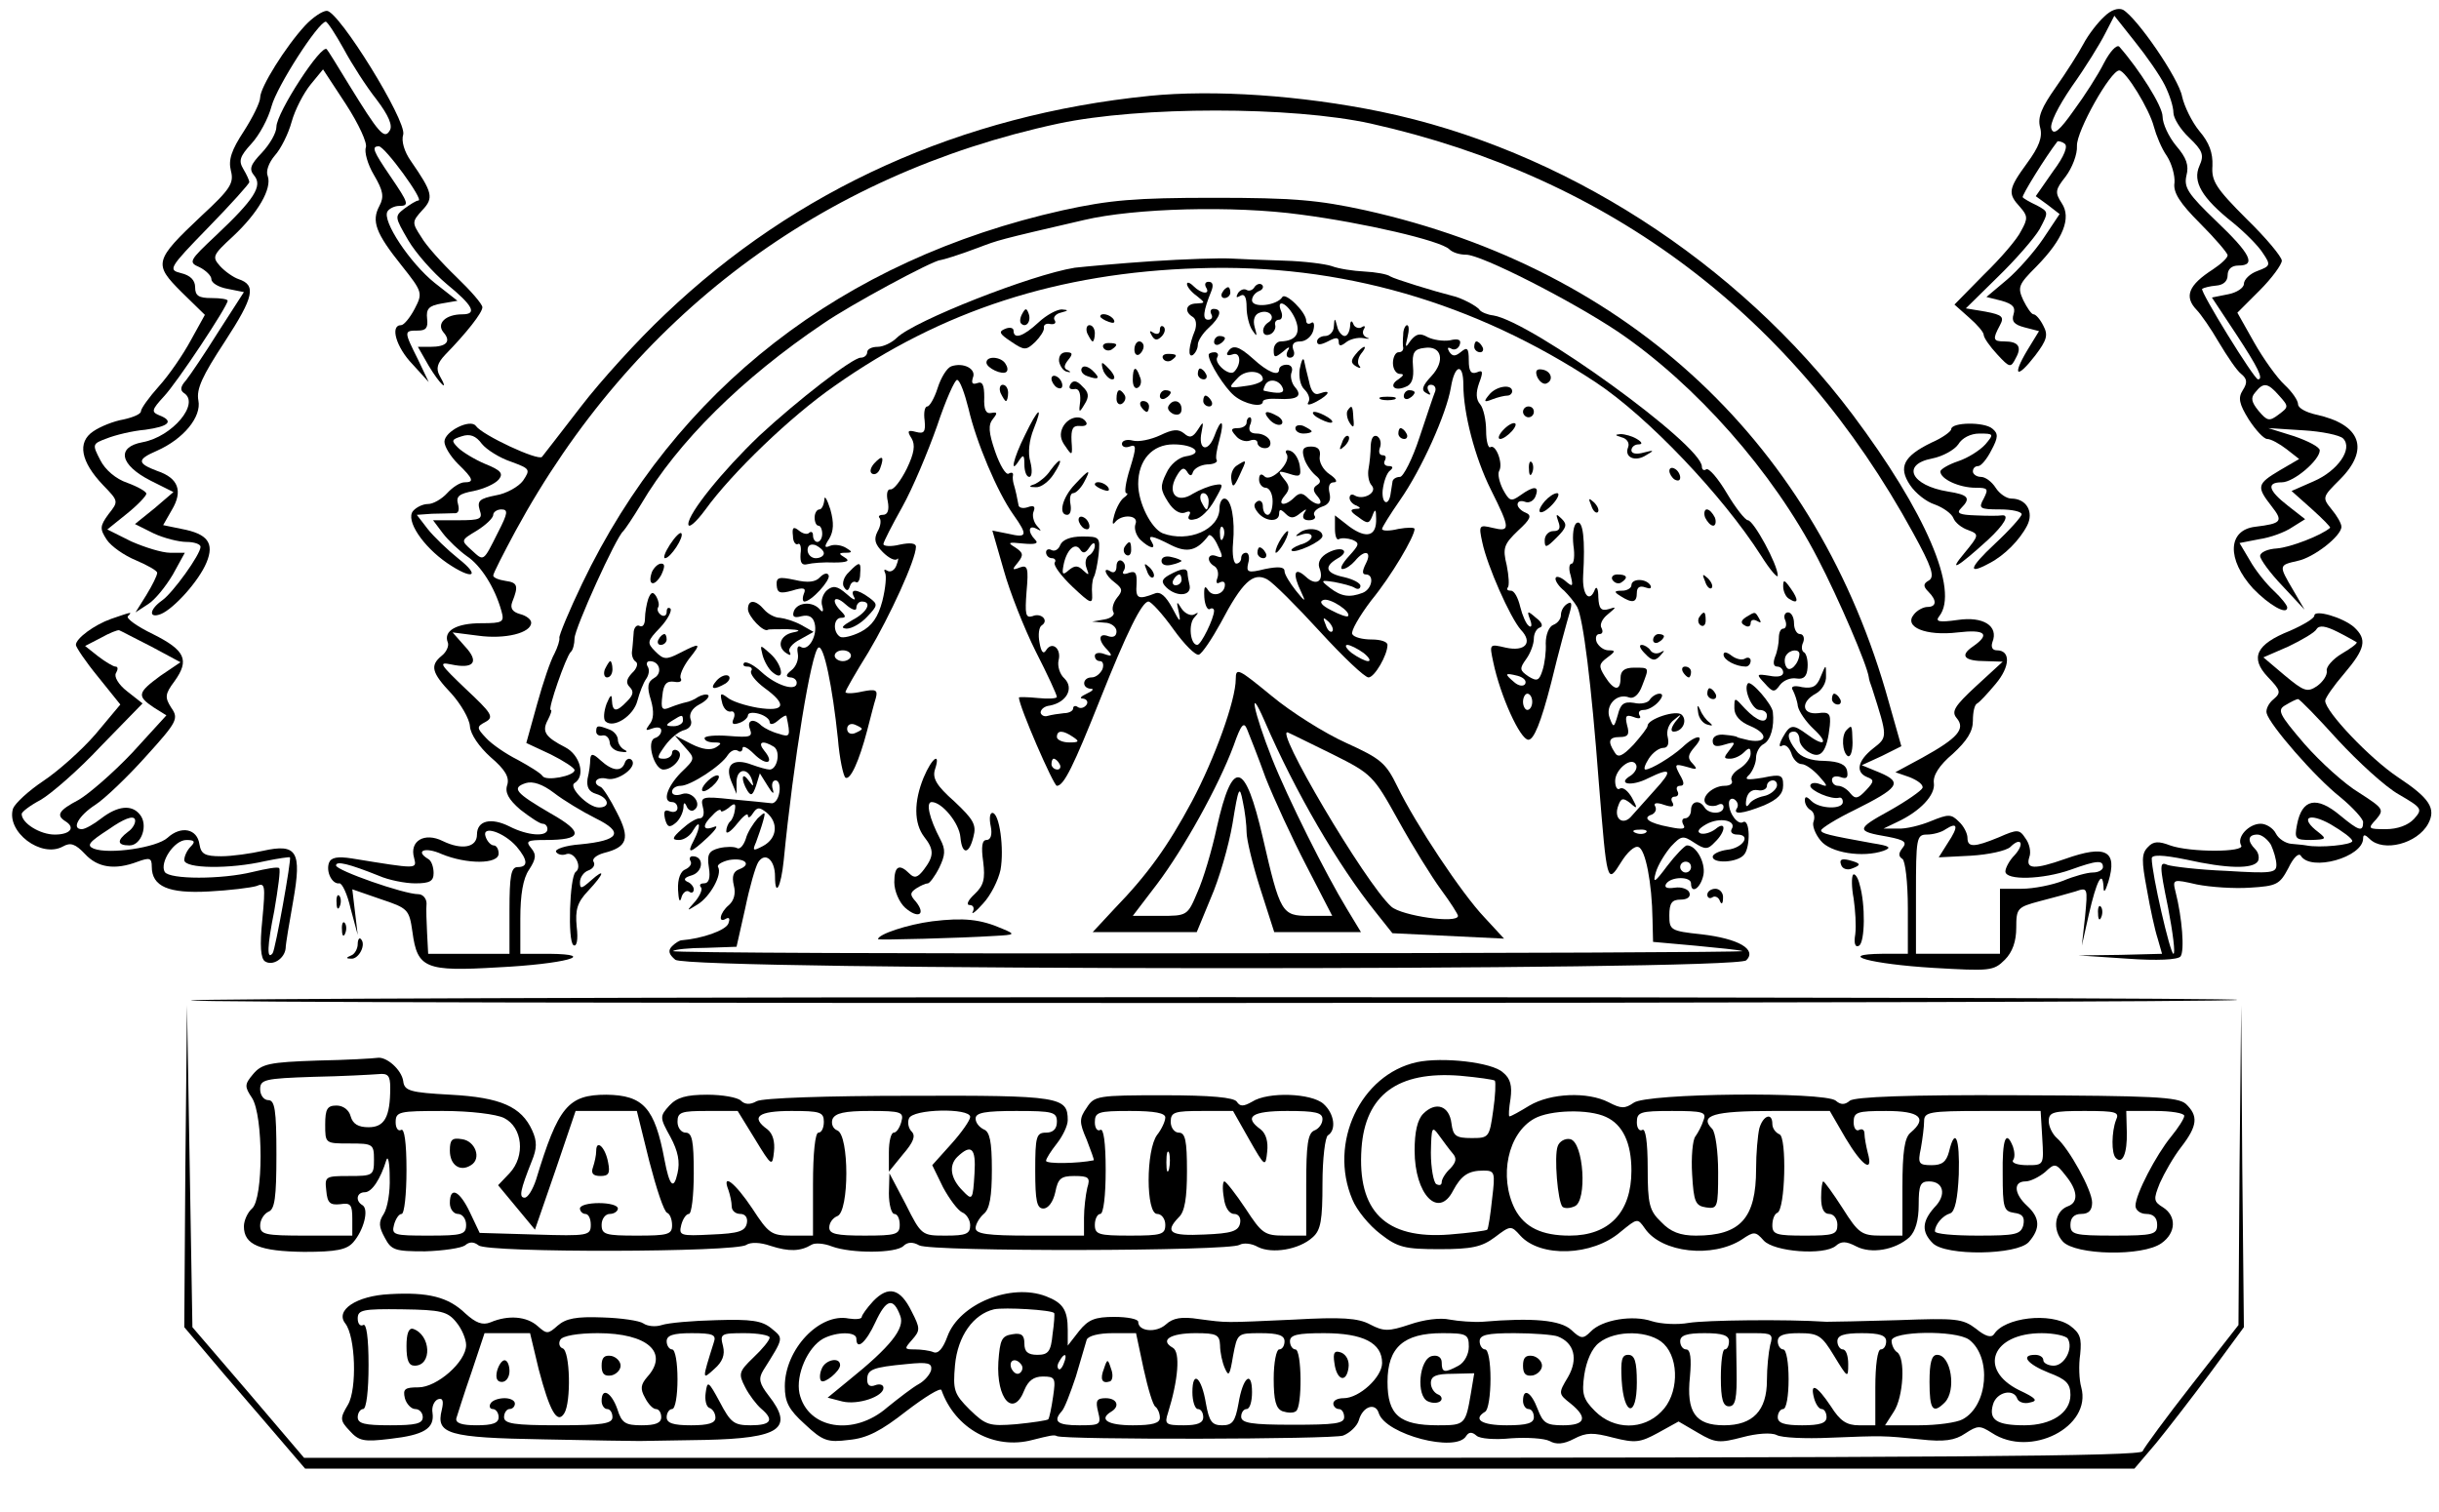 <?xml version="1.0" standalone="no"?>
<!DOCTYPE svg PUBLIC "-//W3C//DTD SVG 20010904//EN"
 "http://www.w3.org/TR/2001/REC-SVG-20010904/DTD/svg10.dtd">
<svg version="1.0" xmlns="http://www.w3.org/2000/svg"
 width="450pt" height="279pt" viewBox="0 0 450 279"
 preserveAspectRatio="xMidYMid meet">
<g transform="translate(0,279) scale(0.1,-0.1)"
fill="#000000" stroke="none">
<path d="M3882 2759 c-12 -11 -29 -33 -38 -50 -9 -17 -32 -53 -51 -80 -26 -37
-34 -55 -29 -74 5 -18 -2 -36 -24 -66 -35 -48 -36 -56 -13 -81 14 -16 15 -21
2 -44 -7 -15 -38 -51 -69 -81 l-54 -55 27 -24 c15 -13 27 -27 27 -32 0 -5 11
-21 25 -36 23 -25 25 -25 34 -7 12 21 5 31 -21 31 -21 0 -22 4 -8 30 8 15 5
19 -27 25 l-36 6 59 58 c32 31 67 71 77 88 17 32 17 32 -5 44 -13 6 -25 13
-26 15 -3 2 43 76 64 103 1 1 8 0 13 -4 7 -4 0 -23 -21 -51 l-32 -46 22 -16
22 -17 -30 -45 c-16 -24 -47 -59 -67 -76 l-38 -32 28 -7 c21 -6 26 -12 22 -25
-4 -13 1 -19 20 -24 l27 -7 -22 -36 c-28 -47 -19 -53 15 -9 22 29 24 38 15 55
-6 12 -14 21 -18 21 -4 0 -12 12 -19 26 -11 24 -9 29 24 62 50 51 65 90 47
117 -13 20 -12 25 7 49 12 16 22 41 21 57 -1 27 62 139 78 139 12 0 56 -72 64
-104 4 -15 14 -40 24 -54 9 -14 15 -36 14 -49 -3 -18 10 -38 47 -75 28 -28 51
-55 51 -59 0 -5 -12 -16 -27 -26 -45 -29 -54 -50 -30 -75 7 -7 26 -34 41 -60
15 -25 33 -52 41 -58 11 -9 12 -16 3 -30 -9 -14 -7 -25 11 -54 13 -20 28 -36
34 -36 7 0 23 -9 36 -19 l23 -18 -36 -21 c-42 -25 -43 -30 -15 -66 22 -28 19
-32 -30 -38 -51 -6 -53 -60 -4 -114 29 -30 63 -50 63 -35 0 4 -11 18 -25 31
-14 13 -34 38 -44 56 l-19 32 36 7 c21 3 48 13 61 22 l24 15 -32 25 c-36 28
-40 43 -11 43 22 0 70 41 70 59 0 6 -21 17 -47 26 l-48 15 64 -4 c35 -2 68 -9
74 -15 19 -19 -10 -60 -54 -79 l-41 -18 37 -33 c20 -18 36 -34 34 -35 -16 -14
-73 -36 -98 -38 -17 -1 -31 -7 -31 -14 0 -6 18 -31 41 -55 l41 -44 -21 36
c-27 46 -27 46 8 54 30 6 81 46 81 63 0 6 -8 20 -18 32 -18 22 -17 23 15 55
56 56 39 102 -44 120 -18 4 -33 12 -33 19 0 7 -11 23 -25 36 -14 13 -39 48
-56 78 l-31 55 41 41 c23 23 41 48 41 55 0 7 -29 42 -65 77 -57 57 -65 70 -63
98 1 24 -6 43 -24 64 -14 17 -28 46 -32 64 -6 33 -83 145 -109 160 -9 4 -22 0
-35 -13z m112 -126 c9 -18 16 -40 16 -51 0 -10 13 -31 29 -46 25 -24 28 -32
19 -52 -13 -29 4 -59 62 -105 22 -18 47 -43 55 -56 15 -22 14 -24 -10 -33 -14
-5 -25 -16 -25 -24 0 -7 -13 -16 -29 -19 l-30 -6 45 -68 c40 -61 51 -83 40
-83 -7 0 -107 162 -103 167 3 2 14 5 26 6 13 1 21 8 21 19 0 11 7 18 20 18 33
0 23 21 -41 82 -52 50 -60 62 -55 84 5 19 0 33 -19 55 -14 17 -25 41 -25 54 0
19 -43 87 -80 129 -5 4 -17 -9 -28 -30 -11 -22 -36 -61 -56 -88 -26 -37 -37
-46 -41 -34 -4 9 12 41 38 79 25 35 52 79 61 97 l17 33 38 -48 c21 -26 46 -62
55 -80z m211 -573 c18 -20 18 -21 -1 -35 -17 -13 -21 -12 -37 7 -13 16 -15 24
-6 34 15 19 23 18 44 -6z"/>
<path d="M563 2743 c-36 -39 -83 -114 -83 -133 0 -9 -14 -37 -30 -62 -23 -35
-29 -53 -24 -73 6 -23 -1 -34 -54 -83 -88 -83 -89 -89 -37 -141 l43 -42 -26
-47 c-14 -26 -40 -64 -59 -85 -18 -20 -33 -41 -33 -46 0 -5 -14 -11 -32 -15
-18 -3 -43 -13 -56 -22 -30 -20 -23 -56 18 -99 29 -30 29 -30 10 -54 -16 -22
-16 -27 -3 -47 8 -12 32 -29 54 -38 21 -9 39 -19 39 -23 0 -5 -9 -23 -20 -41
l-20 -32 23 15 c13 8 33 33 46 55 l22 40 -27 0 c-15 0 -47 10 -72 21 l-44 22
36 29 c20 16 36 33 36 37 0 4 -16 13 -35 20 -21 7 -41 24 -50 42 -15 29 -15
30 12 40 15 6 47 14 71 16 44 6 54 16 25 27 -14 6 -13 10 9 34 24 25 118 167
118 177 0 3 -13 5 -30 5 -23 0 -30 4 -30 20 0 13 -9 22 -26 26 -24 6 -23 9 50
84 42 43 76 81 76 84 0 3 -5 14 -11 24 -9 15 -7 23 15 47 14 15 31 46 37 69
10 37 86 155 100 156 3 0 18 -23 33 -50 15 -28 42 -70 61 -94 22 -29 30 -48
24 -57 -10 -17 -20 -5 -76 86 -20 33 -38 62 -40 64 -9 12 -93 -117 -93 -143 0
-11 -12 -32 -27 -48 -21 -22 -24 -30 -14 -42 16 -19 0 -44 -70 -110 -50 -47
-52 -50 -31 -59 12 -6 22 -16 22 -22 0 -7 13 -15 30 -18 l30 -6 -47 -73 c-25
-40 -52 -80 -60 -90 -10 -11 -11 -18 -4 -23 31 -19 -21 -81 -76 -91 -49 -9
-42 -42 15 -71 l42 -21 -35 -30 -36 -29 34 -17 c19 -9 47 -16 61 -16 14 0 26
-4 26 -9 0 -14 -51 -85 -71 -99 -24 -17 -25 -34 -2 -25 24 10 70 61 84 95 15
36 2 53 -46 62 l-34 7 16 28 c21 35 12 59 -27 72 -37 14 -38 21 -1 37 50 22
83 63 77 93 -4 21 7 45 49 109 54 83 58 104 25 115 -9 3 -25 14 -34 24 -15 17
-14 20 24 55 46 43 72 88 64 111 -4 9 2 25 13 38 11 12 25 40 31 62 6 22 22
53 35 69 l23 28 42 -64 c24 -37 40 -72 37 -80 -3 -8 3 -31 15 -51 17 -29 19
-40 10 -57 -15 -28 -7 -50 41 -110 39 -49 39 -51 24 -80 -9 -17 -20 -30 -25
-30 -21 0 -9 -41 21 -72 l30 -33 -20 42 c-26 52 -26 53 0 53 15 0 19 5 17 22
-2 18 3 24 27 28 l29 5 -42 33 c-45 36 -98 115 -87 132 3 5 13 10 21 10 20 0
18 5 -16 55 -32 47 -35 55 -21 55 11 0 84 -100 73 -100 -4 0 -15 -7 -26 -15
-18 -14 -18 -15 7 -58 14 -24 46 -60 71 -81 49 -40 57 -56 29 -56 -31 0 -48
-17 -35 -33 15 -17 6 -27 -24 -27 l-23 0 20 -35 c21 -35 39 -51 20 -18 -7 13
-4 23 10 38 40 41 69 78 69 88 0 6 -22 31 -48 56 -26 25 -56 58 -65 74 -17 26
-17 28 2 49 22 23 19 33 -21 91 -12 17 -18 37 -14 49 6 26 -119 228 -141 228
-8 0 -26 -12 -40 -27z"/>
<path d="M2120 2613 c-346 -35 -651 -172 -893 -403 -50 -47 -119 -123 -155
-170 -36 -47 -69 -89 -72 -93 -7 -8 -110 40 -122 57 -10 14 -58 -10 -58 -29 0
-9 11 -27 25 -41 29 -28 30 -34 12 -34 -8 0 -22 -9 -32 -20 -10 -11 -26 -20
-35 -20 -10 0 -22 -6 -28 -13 -14 -17 18 -65 63 -96 47 -32 63 -25 21 8 -20
16 -46 41 -57 55 l-20 26 28 2 c15 0 34 1 41 1 8 -1 10 6 7 17 -4 14 2 19 29
24 19 4 39 13 46 21 9 11 5 17 -25 29 -19 8 -42 22 -50 30 -13 13 -12 15 7 21
15 5 26 1 37 -14 9 -11 33 -26 54 -33 35 -13 36 -14 22 -35 -8 -11 -31 -24
-50 -27 -30 -6 -35 -10 -30 -27 6 -17 1 -19 -40 -19 l-46 0 18 -24 c10 -13 30
-32 44 -42 26 -17 52 -58 64 -101 6 -21 3 -23 -37 -23 -46 0 -70 -14 -62 -35
3 -6 -2 -18 -11 -25 -22 -18 -19 -31 18 -70 17 -19 33 -46 34 -60 1 -15 17
-38 38 -57 27 -23 35 -37 31 -51 -5 -14 2 -27 24 -46 18 -14 36 -26 41 -26 5
0 9 -4 9 -10 0 -15 -37 -12 -70 5 -34 17 -60 11 -60 -15 0 -24 -28 -29 -63
-12 -34 17 -62 0 -53 -31 5 -21 8 -21 -115 -1 -26 4 -38 2 -42 -8 -6 -17 6
-40 19 -38 5 1 15 -20 21 -47 l13 -48 -5 42 -5 42 52 -18 c51 -17 53 -19 59
-61 9 -67 24 -73 158 -65 122 6 188 24 94 25 l-53 0 0 65 c0 44 5 74 16 90 13
20 14 28 4 40 -11 13 -7 15 26 15 69 0 72 14 10 49 -65 38 -73 47 -46 56 13 4
31 -2 52 -18 18 -14 53 -35 77 -47 53 -26 44 -41 -28 -48 -28 -2 -48 -9 -45
-14 3 -5 12 -7 19 -4 15 5 30 -24 17 -33 -11 -9 -15 -128 -4 -135 6 -4 9 10 6
34 -3 31 1 45 21 66 30 32 33 44 5 19 -17 -15 -20 -16 -20 -3 0 9 7 19 16 22
8 3 13 10 9 16 -3 5 5 12 19 16 44 11 49 27 24 75 -12 24 -26 46 -30 47 -17 7
-7 20 12 15 21 -5 58 23 45 35 -4 4 -10 1 -12 -5 -6 -18 -23 -16 -45 4 -14 13
-18 13 -19 2 0 -8 -2 -24 -5 -36 -2 -15 2 -24 16 -28 23 -7 27 -25 5 -25 -20
0 -57 38 -45 45 21 13 10 52 -17 66 -37 19 -44 29 -32 51 5 10 8 18 5 18 -6 0
28 98 37 107 4 3 7 15 7 25 0 18 77 188 90 198 3 3 18 25 33 50 67 114 186
232 336 333 49 34 203 117 216 117 6 1 33 9 70 23 37 14 35 14 195 51 93 22
276 27 400 10 115 -15 258 -48 274 -64 6 -6 19 -10 31 -10 28 0 193 -84 280
-142 143 -97 286 -258 369 -419 38 -73 91 -196 94 -219 0 -3 3 -12 6 -20 29
-91 29 -90 2 -111 -29 -23 -33 -44 -11 -53 13 -5 13 -8 -2 -24 -15 -16 -20
-17 -29 -6 -6 8 -16 14 -23 14 -6 0 -11 5 -11 11 0 6 7 8 16 5 11 -4 14 -1 12
11 -2 12 -14 18 -42 19 -25 0 -44 7 -52 19 -17 22 -18 35 -4 35 6 0 10 -7 10
-15 0 -8 9 -19 19 -24 21 -12 32 3 37 50 2 22 -1 26 -22 23 -30 -3 -32 21 -4
36 11 6 20 20 19 33 0 22 0 22 -10 -2 -7 -18 -15 -22 -34 -19 -16 4 -22 1 -17
-6 3 -6 8 -19 9 -29 2 -10 15 -29 29 -42 29 -27 20 -34 -12 -10 -26 19 -31 19
-45 -6 -7 -13 -7 -19 -1 -15 6 3 13 -3 17 -14 3 -11 12 -20 19 -20 7 0 21 -10
32 -22 17 -19 17 -21 2 -15 -10 4 -18 2 -18 -3 0 -9 39 -26 53 -22 4 1 7 -2 7
-8 0 -14 -43 -13 -58 2 -9 9 -12 9 -12 1 0 -7 5 -15 11 -18 6 -4 8 -13 5 -21
-3 -7 3 -23 13 -35 18 -23 78 -32 116 -19 16 6 12 9 -20 14 -83 15 -95 18 -95
24 1 4 28 21 61 37 82 41 90 51 48 69 l-34 14 37 17 36 18 -23 81 c-131 474
-477 799 -966 908 -87 19 -133 23 -279 23 -146 0 -192 -4 -279 -23 -407 -91
-715 -330 -887 -689 -24 -50 -43 -96 -42 -100 1 -4 -3 -17 -9 -29 -7 -12 -21
-53 -32 -93 l-20 -72 45 -21 c24 -12 44 -25 44 -29 0 -11 -53 -21 -59 -11 -3
5 -24 18 -46 30 -22 11 -48 29 -58 40 -18 19 -18 21 -1 30 16 9 11 16 -37 61
-47 45 -51 50 -27 45 42 -9 53 4 26 33 l-23 26 47 -6 c50 -7 98 5 98 24 0 6
-9 13 -21 16 -14 4 -18 11 -14 22 12 30 10 36 -12 39 -13 2 -23 6 -23 10 0 4
19 41 41 82 216 397 564 658 1002 752 151 32 430 32 576 0 442 -99 782 -355
1001 -756 34 -62 40 -80 29 -87 -11 -6 -11 -11 -1 -21 16 -16 15 -28 -2 -28
-7 0 -19 -6 -25 -14 -19 -23 22 -40 81 -33 51 6 61 -3 28 -26 -25 -17 -16 -27
24 -27 l31 -1 -49 -45 c-40 -37 -46 -47 -36 -59 17 -20 2 -37 -63 -73 l-50
-27 26 -9 c15 -6 26 -14 24 -20 -2 -5 -29 -24 -61 -42 -62 -34 -62 -38 -3 -48
31 -6 36 -10 27 -21 -7 -9 -8 -15 0 -20 5 -3 10 -42 10 -91 l0 -84 -47 0 c-88
-1 -21 -19 94 -26 104 -6 111 -6 132 15 14 14 21 34 21 59 0 36 2 38 43 49 23
6 53 14 66 18 23 8 23 7 18 -46 l-6 -54 13 58 c14 61 25 83 27 51 0 -13 3 -10
9 9 17 57 -4 69 -80 42 -57 -20 -73 -19 -66 3 4 10 0 26 -7 35 -11 17 -15 17
-49 2 -46 -19 -58 -19 -58 -1 0 8 -7 22 -16 30 -14 14 -19 14 -51 1 -19 -8
-47 -15 -62 -14 l-26 0 25 12 c43 20 71 50 68 72 -2 14 10 33 35 54 26 24 37
41 37 61 0 16 3 30 8 32 4 2 19 18 34 36 27 32 28 62 2 62 -8 0 -11 6 -8 15
12 30 -17 48 -64 41 -35 -5 -42 -3 -34 7 37 47 -25 192 -160 372 -212 282
-536 490 -871 559 -146 30 -307 41 -427 29z m-1201 -805 c-28 -56 -26 -54 -49
-33 -20 18 -20 18 10 36 16 10 30 23 30 29 0 5 7 10 15 10 13 0 12 -7 -6 -42z
m2675 -573 l-17 -27 59 3 c33 2 65 9 73 16 20 20 27 6 8 -15 -10 -10 -17 -24
-17 -30 0 -17 69 -15 120 3 50 18 60 18 60 5 0 -5 -8 -10 -19 -10 -10 0 -35
-7 -54 -15 -20 -8 -55 -15 -77 -15 l-40 0 0 -60 0 -60 -77 0 -78 0 0 110 c0
103 1 110 20 110 11 0 27 4 35 10 22 14 24 5 4 -25z m-2641 -7 c21 -25 22 -38
2 -38 -12 0 -15 -16 -15 -80 l0 -80 -75 0 -75 0 -2 38 c-1 20 -2 45 -1 55 0 9
-7 17 -15 17 -27 0 -152 44 -152 53 0 9 24 3 79 -19 18 -8 49 -14 67 -14 27 0
34 4 34 19 0 11 -4 23 -10 26 -25 15 -6 23 25 9 46 -19 105 -19 105 1 0 8 -4
15 -9 15 -5 0 -12 7 -15 16 -8 22 33 9 57 -18z"/>
<path d="M2125 2308 c-60 -4 -124 -10 -142 -12 -81 -13 -296 -98 -328 -129 -9
-9 -25 -17 -36 -17 -10 0 -19 -4 -19 -10 0 -5 -5 -10 -12 -10 -15 0 -117 -79
-187 -144 -68 -65 -131 -143 -131 -163 0 -9 14 3 31 26 49 68 158 173 239 229
197 139 413 209 671 217 262 9 510 -63 734 -211 95 -63 233 -208 304 -319 17
-27 31 -43 31 -37 0 20 -44 101 -55 102 -5 0 -23 23 -39 50 -16 27 -33 47 -38
44 -4 -3 -8 -1 -8 5 0 40 -315 268 -385 279 -10 1 -22 6 -25 10 -4 7 -35 23
-50 26 -32 8 -107 31 -115 36 -5 4 -27 8 -48 9 -20 1 -47 5 -60 10 -12 4 -51
9 -87 10 -36 1 -81 3 -100 4 -19 1 -84 -1 -145 -5z"/>
<path d="M2190 2266 c0 -5 8 -15 18 -22 16 -13 16 -13 0 -14 -20 0 -24 -15 -7
-25 6 -4 7 -14 4 -24 -12 -29 -14 -52 -4 -46 5 4 9 12 9 19 0 7 9 21 20 31 22
20 26 35 9 35 -5 0 -7 -4 -4 -10 3 -5 1 -10 -6 -10 -11 0 -9 16 6 53 4 10 3
17 -5 17 -6 0 -8 -4 -5 -10 9 -14 -8 -13 -23 2 -7 7 -12 8 -12 4z"/>
<path d="M2315 2261 c-3 -6 -10 -9 -15 -6 -5 3 -12 0 -16 -6 -4 -8 -3 -9 4 -5
8 5 12 -2 12 -21 0 -15 5 -35 11 -43 8 -12 9 -11 4 6 -4 14 0 24 9 27 18 7 31
-9 16 -18 -14 -9 -12 -28 3 -22 6 2 11 10 10 16 -2 6 1 11 7 11 5 0 7 7 4 15
-11 26 12 16 25 -12 12 -27 3 -42 -26 -43 -7 0 -13 -7 -13 -16 0 -14 2 -15 17
-3 11 10 14 10 9 2 -4 -8 -2 -13 4 -13 7 0 10 7 6 15 -3 10 1 15 13 15 10 0
21 9 24 20 3 11 1 18 -4 14 -5 -3 -9 -1 -9 4 0 16 -38 53 -44 44 -10 -16 -56
-21 -56 -6 0 7 6 14 13 17 6 2 9 7 6 11 -4 4 -10 2 -14 -3z"/>
<path d="M2255 2250 c-3 -5 -1 -10 4 -10 6 0 11 5 11 10 0 6 -2 10 -4 10 -3 0
-8 -4 -11 -10z"/>
<path d="M1886 2211 c-4 -7 -5 -15 -2 -18 9 -9 19 4 14 18 -4 11 -6 11 -12 0z"/>
<path d="M1916 2195 c-28 -26 -46 -32 -46 -15 0 5 -7 7 -16 3 -12 -5 -10 -9
11 -23 25 -17 28 -17 45 -1 9 9 17 21 16 26 -1 6 5 9 12 7 8 -1 11 2 8 7 -4 5
2 12 11 14 15 4 15 5 2 6 -9 0 -28 -10 -43 -24z"/>
<path d="M2030 2206 c0 -2 7 -7 16 -10 8 -3 12 -2 9 4 -6 10 -25 14 -25 6z"/>
<path d="M2461 2188 c0 -10 -8 -18 -16 -18 -8 0 -15 -5 -15 -10 0 -7 6 -7 20
0 15 8 20 8 20 -1 0 -8 4 -8 13 -1 7 6 22 10 33 8 10 -2 13 -1 6 1 -7 3 -9 9
-6 15 4 6 2 8 -4 4 -5 -3 -13 0 -15 6 -3 8 -6 6 -6 -4 -1 -10 -5 -18 -10 -18
-5 0 -12 8 -14 18 -4 16 -5 16 -6 0z"/>
<path d="M2006 2175 c4 -8 8 -15 10 -15 2 0 4 7 4 15 0 8 -4 15 -10 15 -5 0
-7 -7 -4 -15z"/>
<path d="M2140 2181 c0 -7 -5 -9 -12 -5 -7 5 -8 3 -3 -5 5 -9 10 -10 18 -2 6
6 8 14 4 18 -4 3 -7 1 -7 -6z"/>
<path d="M2589 2173 c-1 -10 -1 -21 0 -25 0 -5 -3 -8 -9 -8 -5 0 -10 -9 -10
-20 0 -11 6 -20 13 -20 8 0 7 -3 -3 -10 -18 -11 -8 -23 13 -14 12 4 16 16 14
38 -2 25 2 32 21 34 32 5 39 -24 13 -52 -17 -18 -19 -26 -10 -31 8 -5 10 -4 5
3 -4 7 -2 12 4 12 7 0 10 -6 8 -12 -3 -7 -16 -46 -29 -85 -13 -40 -30 -73 -36
-73 -7 0 -14 -4 -14 -10 -1 -5 -2 -14 -3 -19 -3 -26 -17 -22 -15 4 2 17 8 33
14 37 6 5 5 8 -3 8 -7 0 -10 5 -7 10 3 6 2 10 -4 10 -6 0 -8 6 -5 14 3 8 1 17
-5 21 -7 3 -11 -3 -12 -17 0 -13 -2 -32 -4 -43 -2 -10 0 -25 6 -31 11 -13 -16
-28 -32 -18 -5 3 -9 1 -9 -5 0 -5 6 -12 13 -14 8 -4 8 -6 -2 -6 -11 -1 -10 -5
5 -15 17 -13 20 -13 26 2 5 14 7 13 7 -5 1 -32 -17 -38 -49 -15 l-27 21 0 -24
c0 -14 3 -22 7 -20 5 3 16 2 25 -1 14 -6 13 -9 -6 -30 -12 -13 -18 -24 -12
-24 6 0 16 7 23 15 18 22 32 18 20 -5 -7 -14 -7 -20 0 -20 16 0 12 -27 -6 -34
-24 -9 -39 -7 -60 9 -18 14 -18 15 8 11 15 -3 32 -7 38 -11 5 -3 10 -2 10 4 0
5 -13 12 -30 16 -34 7 -38 19 -13 34 26 14 9 25 -17 11 -13 -7 -19 -17 -16
-27 10 -25 -5 -36 -25 -17 -21 19 -25 6 -8 -29 9 -19 7 -18 -10 3 -11 14 -21
30 -21 36 0 8 -11 9 -36 4 -32 -8 -35 -6 -31 11 3 10 1 19 -4 19 -5 0 -9 -4
-9 -10 0 -5 -4 -10 -9 -10 -5 0 -8 17 -6 38 4 43 -3 82 -16 82 -5 0 -9 -8 -9
-18 0 -39 -57 -64 -105 -46 -21 9 -45 56 -45 91 0 44 26 73 65 73 39 0 57 -17
23 -22 -13 -2 -29 -15 -36 -31 -12 -24 -11 -31 3 -53 10 -16 22 -23 31 -20 9
4 12 2 8 -5 -4 -7 1 -10 11 -7 10 1 26 17 36 35 17 30 17 31 0 28 -11 -2 -28
-9 -40 -16 -29 -19 -48 0 -31 31 9 16 14 19 20 10 5 -9 9 -9 11 -1 3 7 14 13
26 14 12 0 20 4 18 8 -3 3 0 20 5 38 10 37 3 41 -10 5 -12 -30 -30 -24 -23 9
4 20 3 20 -7 4 -9 -14 -15 -16 -25 -7 -11 9 -21 8 -44 -3 -17 -8 -40 -13 -51
-10 -11 3 -20 0 -20 -6 0 -5 6 -8 14 -5 13 5 13 -1 1 -40 -8 -25 -11 -46 -7
-46 4 0 2 -4 -4 -8 -6 -4 -14 -18 -18 -32 -4 -14 -4 -20 1 -14 12 16 45 14 38
-3 -3 -8 1 -21 9 -29 17 -16 30 -19 21 -4 -9 14 1 12 36 -6 30 -15 48 -10 69
18 3 3 11 -5 17 -19 10 -21 10 -24 -3 -19 -16 6 -19 -10 -3 -19 6 -4 8 -14 5
-22 -3 -8 -1 -11 4 -8 6 3 10 2 10 -4 0 -17 -22 -24 -31 -10 -6 10 -8 6 -7
-13 1 -15 6 -24 10 -22 4 3 8 1 8 -3 0 -14 -24 -63 -31 -63 -13 0 -17 39 -5
51 8 9 8 10 -1 5 -6 -3 -17 2 -23 11 -9 15 -10 14 -5 -7 4 -20 2 -19 -12 8
-12 22 -22 31 -32 27 -31 -12 -36 -10 -34 17 1 21 -2 25 -14 21 -10 -4 -14 -2
-9 5 3 6 2 13 -4 17 -5 3 -10 -1 -10 -10 0 -9 -4 -13 -10 -10 -17 11 -11 -7 7
-20 14 -11 15 -15 4 -28 -7 -9 -10 -20 -7 -26 4 -5 -4 -12 -16 -14 l-23 -4 23
-2 c12 0 22 -8 22 -16 0 -9 -6 -12 -15 -9 -18 7 -20 -7 -2 -25 10 -11 9 -13
-5 -8 -10 4 -18 2 -18 -3 0 -6 4 -10 10 -10 5 0 7 -7 4 -15 -4 -8 -12 -15 -20
-15 -17 0 -19 -20 -1 -21 6 0 3 -4 -8 -9 -11 -5 -14 -9 -7 -9 7 -1 10 -6 7
-11 -4 -6 -11 -8 -16 -5 -5 4 -9 2 -9 -2 0 -5 -8 -9 -17 -9 -10 -1 -23 -3 -30
-5 -6 -2 -12 1 -13 6 0 6 7 12 17 13 31 6 45 32 27 50 -9 8 -13 23 -11 33 6
22 -12 37 -23 19 -5 -8 -9 -3 -12 14 -3 15 -1 29 4 32 14 9 -1 24 -17 17 -13
-4 -14 4 -11 45 4 44 2 50 -12 45 -15 -6 -15 -4 -4 9 11 14 10 18 -5 28 -15 9
-13 10 15 7 22 -2 29 0 22 7 -14 14 -13 29 3 20 9 -5 9 -4 0 6 -6 7 -9 19 -6
26 4 10 0 12 -11 8 -9 -3 -17 -1 -17 5 -2 11 -5 26 -9 39 -1 4 -2 11 -1 15 1
5 -3 6 -8 3 -5 -3 -16 15 -25 41 -12 35 -13 49 -4 60 9 11 8 13 -3 11 -10 -2
-14 6 -13 29 0 22 -3 30 -13 26 -9 -3 -11 0 -8 10 7 16 -17 29 -40 21 -8 -3
-19 -21 -25 -40 -6 -19 -15 -34 -19 -34 -5 0 -7 -12 -5 -26 2 -21 -1 -25 -16
-21 -15 4 -17 2 -8 -12 7 -12 5 -27 -9 -56 -11 -22 -24 -39 -30 -38 -6 1 -8
-9 -5 -22 3 -16 0 -25 -9 -25 -7 0 -9 -3 -6 -6 3 -4 2 -15 -4 -25 -7 -14 -5
-23 10 -38 11 -11 22 -16 26 -13 3 4 3 -1 -1 -11 -3 -9 -11 -14 -17 -10 -5 3
-7 2 -4 -4 3 -5 1 -28 -5 -52 -8 -30 -19 -46 -40 -57 -16 -8 -33 -12 -38 -9
-14 9 -12 35 2 35 9 0 9 3 0 12 -20 20 -13 32 8 13 11 -10 20 -13 20 -7 0 7 5
12 10 12 20 0 10 -20 -17 -34 -19 -11 -23 -15 -11 -16 10 0 27 10 38 22 20 21
20 23 4 35 -23 17 -37 17 -28 1 4 -7 -2 -5 -14 6 -17 15 -25 16 -36 7 -8 -7
-12 -20 -9 -29 3 -10 1 -13 -4 -7 -13 16 -41 14 -48 -2 -4 -11 0 -14 14 -10
13 3 21 -1 24 -13 6 -22 -11 -52 -25 -44 -6 4 -8 -1 -6 -12 2 -11 -3 -24 -12
-31 -10 -8 -11 -12 -2 -13 6 0 12 -4 12 -10 0 -17 -38 -5 -65 20 -14 13 -28
20 -32 17 -3 -4 -1 -7 6 -7 7 0 10 -4 7 -8 -3 -5 8 -19 24 -31 43 -31 39 -45
-12 -37 -23 4 -48 12 -56 19 -12 9 -14 8 -10 -8 2 -11 9 -19 16 -18 6 2 9 -4
6 -12 -5 -11 -2 -13 10 -9 9 3 16 10 16 14 0 5 9 6 20 3 11 -3 20 -10 20 -15
0 -6 7 -5 15 2 8 7 15 11 16 9 8 -38 7 -40 -14 -33 -12 3 -26 10 -32 15 -15
15 -28 10 -21 -7 5 -14 -1 -15 -39 -12 -25 2 -45 0 -45 -4 0 -5 8 -8 18 -8 14
0 14 -2 3 -9 -10 -6 -25 -4 -45 6 l-31 16 19 -22 c19 -21 19 -21 -8 -47 -26
-27 -34 -54 -16 -54 6 0 10 -5 10 -11 0 -6 -6 -9 -14 -6 -10 4 -12 0 -9 -14 4
-15 8 -17 19 -8 8 6 14 19 15 28 0 10 2 12 6 3 2 -6 9 -10 13 -7 17 10 -2 36
-21 30 -11 -4 -19 -2 -19 4 0 6 7 11 16 11 18 0 75 37 87 57 5 7 12 11 18 8 5
-4 9 -1 9 4 0 6 9 2 21 -10 23 -23 39 -18 19 6 -13 16 -3 20 18 7 13 -9 6 -42
-8 -42 -5 0 -19 4 -33 9 -34 13 -50 0 -38 -30 l10 -24 0 23 c1 25 22 26 29 1
3 -11 2 -11 -7 1 -13 18 -14 1 -2 -19 7 -11 10 -8 16 9 l7 23 15 -24 c8 -13
12 -16 9 -6 -3 9 -1 17 5 17 6 0 9 -10 7 -22 -2 -13 -9 -22 -16 -20 -7 1 -39
4 -71 7 -56 6 -59 5 -54 -15 3 -11 1 -20 -6 -20 -7 0 -21 -9 -33 -20 -18 -16
-19 -20 -5 -20 9 0 21 8 26 18 14 23 14 6 1 -19 -14 -26 -6 -24 26 6 16 15 20
23 11 19 -21 -8 -22 3 -2 22 8 9 15 12 15 8 0 -3 6 -1 14 5 11 10 14 9 12 -3
-1 -9 -5 -19 -9 -22 -4 -4 -7 -12 -7 -18 0 -6 9 0 20 14 11 14 20 21 20 15 0
-5 4 -4 9 4 8 12 12 12 25 2 23 -19 20 -48 -6 -62 -19 -10 -20 -9 -13 7 4 11
10 28 13 39 5 18 4 18 -10 5 -8 -9 -19 -26 -22 -38 -4 -12 -11 -20 -16 -17 -5
3 -20 3 -33 0 -19 -5 -23 -11 -19 -36 3 -19 0 -29 -9 -29 -7 0 -9 -3 -6 -7 4
-3 -1 -15 -10 -26 -17 -19 -17 -19 4 -6 23 14 46 55 38 69 -3 4 7 10 20 13 29
5 43 -8 19 -17 -11 -4 -14 -13 -10 -30 4 -15 0 -28 -9 -36 -17 -14 -21 -35 -5
-25 6 3 7 -1 4 -9 -5 -13 -49 -28 -86 -31 -4 0 -12 -5 -18 -11 -8 -8 -6 -15 6
-25 25 -20 1956 -21 1976 -1 20 20 -14 40 -83 48 -57 6 -59 8 -59 35 0 23 5
29 21 29 12 0 19 5 16 13 -2 6 -14 11 -27 9 -14 -2 -20 0 -16 7 9 14 46 14 46
1 0 -21 18 -9 23 16 4 23 -14 55 -31 54 -4 -1 -20 -17 -36 -38 -23 -31 -27
-33 -21 -12 4 14 17 35 28 48 19 20 22 21 43 7 20 -13 25 -13 38 1 21 20 21
41 1 24 -8 -6 -20 -10 -27 -8 -8 3 -4 9 10 17 25 14 57 7 47 -9 -3 -5 1 -10
10 -10 27 0 11 -25 -18 -28 -15 -2 -27 -8 -27 -13 0 -13 46 -11 58 4 12 14 11
67 -2 60 -9 -6 -26 15 -26 35 0 7 5 10 10 7 6 -4 8 -11 5 -16 -9 -13 10 -11
50 5 25 11 35 21 35 37 0 19 -4 21 -37 14 -31 -5 -36 -4 -25 6 6 7 12 21 12
31 0 9 6 21 14 25 13 7 20 32 17 59 -1 14 -40 59 -46 53 -9 -10 8 -49 21 -49
8 0 14 -4 14 -10 0 -17 -18 -11 -40 12 -20 22 -20 22 -20 1 0 -13 10 -25 30
-33 33 -14 31 -32 -3 -26 -12 3 -22 5 -22 6 0 1 -10 3 -22 4 -14 2 -23 -3 -23
-11 0 -10 6 -12 22 -7 20 6 21 5 9 -10 -11 -14 -11 -16 1 -16 8 0 19 5 26 12
9 9 12 9 12 -3 0 -8 -9 -20 -20 -27 -12 -7 -18 -17 -15 -22 3 -6 -3 -10 -13
-10 -24 0 -48 -25 -32 -35 5 -3 15 -3 20 0 6 3 10 1 10 -4 0 -14 -27 -14 -35
-1 -9 15 -25 12 -25 -5 0 -8 -5 -15 -11 -15 -5 0 -7 -5 -3 -12 5 -8 -2 -9 -26
-4 -38 7 -51 17 -32 23 6 3 9 9 6 15 -4 6 2 8 16 3 15 -5 20 -4 16 4 -4 6 -2
11 4 11 6 0 8 5 5 10 -3 6 -1 10 5 10 8 0 8 6 -1 21 -10 19 -9 20 13 14 19 -6
21 -5 11 6 -10 10 -9 16 4 31 21 24 2 23 -23 -1 -20 -18 -58 -41 -68 -41 -4 0
-1 9 6 20 7 11 19 20 27 20 8 0 11 7 8 20 -3 11 2 25 12 32 14 12 15 11 2 -4
-8 -11 -9 -18 -3 -18 16 0 26 20 15 31 -10 10 -63 -8 -63 -20 0 -4 -12 -19
-26 -35 -21 -22 -29 -25 -35 -14 -13 20 -11 28 10 28 15 0 18 5 13 22 -4 17
-2 20 12 15 10 -4 15 -3 11 3 -3 6 0 10 8 10 8 0 20 7 27 15 8 9 9 15 2 15 -6
0 -14 -5 -18 -11 -3 -6 -17 -9 -29 -6 -19 3 -25 -2 -30 -22 -7 -24 -8 -25 -15
-6 -9 23 13 47 36 38 8 -3 18 5 24 22 13 34 14 33 -15 33 -18 0 -25 -6 -25
-19 0 -25 -12 -24 -29 3 -12 19 -11 23 5 35 15 11 15 13 2 13 -9 0 -18 7 -22
15 -3 8 -1 15 5 15 6 0 7 5 4 11 -4 6 1 17 11 25 17 14 17 15 2 10 -14 -4 -18
1 -19 22 0 15 -3 21 -6 15 -10 -27 -24 -11 -22 25 4 65 0 104 -12 97 -6 -4 -8
-22 -6 -41 3 -19 1 -34 -3 -34 -5 0 -6 -10 -2 -22 5 -21 4 -22 -11 -9 -9 7
-17 9 -17 3 0 -5 7 -15 16 -22 8 -8 19 -21 24 -30 11 -21 26 -139 40 -325 15
-185 15 -188 41 -146 11 18 25 31 32 28 13 -4 25 -66 26 -134 l1 -41 78 -7
c42 -4 82 -8 87 -10 6 -2 -437 -4 -984 -4 -547 -1 -992 1 -989 4 2 3 30 6 61
6 l56 2 16 71 c8 39 19 77 24 85 13 20 31 4 31 -26 0 -40 11 -20 16 29 18 184
51 385 64 393 10 6 26 -72 36 -168 3 -37 10 -69 14 -72 9 -5 25 30 40 87 6 23
13 51 16 60 4 15 0 17 -25 12 -17 -4 -31 -4 -31 -1 0 3 19 36 42 73 40 67 88
172 88 195 0 7 -11 8 -30 4 -16 -4 -30 -3 -30 1 0 4 16 35 35 69 19 34 47 101
64 149 16 48 33 86 37 85 5 0 14 -25 21 -53 14 -61 53 -154 83 -196 27 -38 25
-43 -9 -35 l-30 6 21 -73 c11 -40 38 -108 59 -150 22 -43 39 -80 39 -84 0 -3
-16 -4 -35 -2 -19 2 -35 2 -35 1 0 -16 64 -163 70 -163 13 0 31 37 80 160 49
123 77 180 89 180 5 0 26 -23 46 -51 20 -28 41 -49 47 -47 6 2 24 29 40 58 40
76 60 95 86 81 11 -6 54 -49 97 -96 43 -47 83 -85 90 -85 11 0 35 41 35 60 0
6 -13 10 -29 10 -17 0 -33 4 -36 10 -3 5 13 33 35 62 37 45 80 118 80 132 0 3
-13 3 -30 0 -16 -4 -30 -4 -30 0 0 3 15 27 33 53 40 57 86 160 94 208 7 43 23
46 23 5 0 -52 21 -134 51 -194 36 -72 36 -78 3 -70 -25 6 -26 5 -19 -27 9 -43
51 -138 71 -161 23 -24 8 -41 -28 -33 -30 7 -30 7 -23 -26 13 -63 50 -144 65
-144 10 0 23 31 42 105 14 58 30 116 34 129 5 17 4 22 -4 17 -7 -4 -12 -13
-12 -21 0 -7 -6 -15 -14 -18 -8 -3 -14 -18 -14 -34 1 -15 -2 -38 -6 -50 -6
-19 -10 -21 -26 -11 -16 11 -17 14 -4 32 8 11 14 28 14 37 0 10 5 19 11 21 7
2 4 10 -7 18 -16 14 -17 13 -11 -3 4 -10 3 -16 -2 -12 -5 3 -12 19 -16 35 -4
17 -11 30 -17 30 -6 0 -9 2 -6 6 3 3 2 21 -2 41 -8 32 -5 39 21 64 23 21 26
28 14 33 -8 3 -15 10 -15 15 0 6 6 8 14 5 7 -3 16 2 19 10 8 20 -3 20 -28 2
-17 -12 -20 -11 -32 11 -7 14 -10 29 -7 34 8 13 -6 50 -16 44 -4 -3 -8 11 -8
30 0 20 -5 42 -11 49 -8 9 -8 22 -2 39 8 21 7 25 -4 20 -11 -4 -15 2 -15 22 0
23 -3 25 -14 16 -11 -9 -16 -9 -22 0 -4 7 -3 9 3 6 6 -4 13 -1 16 6 4 10 -2
13 -18 9 -13 -2 -31 1 -41 6 -14 8 -21 6 -31 -6 -10 -15 -11 -14 -6 6 3 12 3
22 -1 22 -3 0 -7 -8 -7 -17z m-359 -308 c0 -8 -2 -15 -4 -15 -2 0 -6 7 -10 15
-3 8 -1 15 4 15 6 0 10 -7 10 -15z m27 -67 c-3 -8 -6 -5 -6 6 -1 11 2 17 5 13
3 -3 4 -12 1 -19z m230 -145 c-2 -2 -16 3 -31 11 -18 9 -23 16 -14 19 12 4 52
-22 45 -30z m-29 -28 c-3 -3 -9 2 -12 12 -6 14 -5 15 5 6 7 -7 10 -15 7 -18z
m58 -40 c10 -8 14 -15 8 -15 -5 0 -19 7 -30 15 -10 8 -14 15 -8 15 5 0 19 -7
30 -15z m-946 -5 c0 -5 -7 -10 -15 -10 -8 0 -15 5 -15 10 0 6 7 10 15 10 8 0
15 -4 15 -10z m1244 -52 c-3 -5 -12 -4 -20 3 -19 16 -18 18 6 12 11 -3 17 -9
14 -15z m13 -33 c0 -8 -4 -15 -9 -15 -4 0 -8 7 -8 15 0 8 4 15 8 15 5 0 9 -7
9 -15z m-1237 -50 c0 -2 -6 -5 -13 -8 -8 -3 -14 1 -14 8 0 7 6 11 14 8 7 -3
13 -6 13 -8z m390 -15 c12 -8 11 -10 -7 -10 -13 0 -23 5 -23 10 0 13 11 13 30
0z m-25 -50 c3 -5 1 -10 -4 -10 -6 0 -11 5 -11 10 0 6 2 10 4 10 3 0 8 -4 11
-10z m1054 -21 c-27 -16 1 -21 32 -5 43 21 46 15 12 -22 -15 -17 -34 -38 -42
-47 -16 -20 -35 -6 -25 19 5 14 9 14 22 4 13 -12 14 -10 3 10 -7 12 -16 20
-22 17 -5 -4 -9 3 -9 14 0 22 32 47 39 29 2 -6 -3 -14 -10 -19z m269 -21 c-3
-7 -13 -15 -24 -17 -10 -2 -23 -8 -27 -15 -5 -7 -7 -3 -5 9 2 12 10 19 21 17
9 -2 17 2 17 8 0 5 5 10 11 10 6 0 9 -6 7 -12z m-241 -84 c-3 -3 -12 -4 -19
-1 -8 3 -5 6 6 6 11 1 17 -2 13 -5z m83 -64 c0 -5 -4 -10 -10 -10 -5 0 -10 5
-10 10 0 6 5 10 10 10 6 0 10 -4 10 -10z"/>
<path d="M2240 2159 c0 -5 5 -7 10 -4 6 3 10 8 10 11 0 2 -4 4 -10 4 -5 0 -10
-5 -10 -11z"/>
<path d="M2036 2148 c3 -5 10 -6 15 -3 13 9 11 12 -6 12 -8 0 -12 -4 -9 -9z"/>
<path d="M2093 2145 c0 -8 4 -12 9 -9 4 3 8 9 8 15 0 5 -4 9 -8 9 -5 0 -9 -7
-9 -15z"/>
<path d="M2720 2150 c0 -5 5 -10 11 -10 5 0 7 5 4 10 -3 6 -8 10 -11 10 -2 0
-4 -4 -4 -10z"/>
<path d="M2265 2140 c-3 -5 0 -7 9 -4 15 6 17 -18 3 -32 -9 -9 -38 16 -31 27
3 5 0 9 -5 9 -6 0 -11 -2 -11 -5 0 -14 30 -61 47 -75 19 -16 53 -23 53 -11 0
4 12 6 28 5 36 -2 46 5 31 22 -6 7 -9 20 -6 27 3 8 -1 14 -9 14 -8 0 -14 -4
-14 -9 0 -13 -21 -5 -48 20 -27 24 -38 27 -47 12z m65 -50 c0 -4 -13 -10 -30
-12 -35 -5 -35 -5 -15 16 15 15 45 12 45 -4z m37 -17 c3 -9 -8 -10 -35 -4 -2
1 0 6 3 12 8 12 27 7 32 -8z"/>
<path d="M2501 2136 c-9 -11 -9 -16 1 -22 7 -4 10 -4 6 1 -4 4 -3 14 3 22 6 7
9 13 6 13 -2 0 -10 -6 -16 -14z"/>
<path d="M1954 2123 c2 -9 8 -18 15 -19 7 -2 7 0 1 3 -8 3 -7 9 1 19 9 11 8
14 -4 14 -9 0 -14 -7 -13 -17z"/>
<path d="M2146 2128 c3 -5 10 -6 15 -3 13 9 11 12 -6 12 -8 0 -12 -4 -9 -9z"/>
<path d="M1820 2121 c0 -10 30 -24 37 -17 3 3 2 9 -2 15 -8 13 -35 15 -35 2z"/>
<path d="M2398 2109 c-2 -14 1 -31 9 -38 7 -7 11 -17 7 -23 -4 -6 2 -6 15 1
24 13 28 23 6 15 -10 -4 -16 3 -20 23 -4 15 -8 33 -9 38 -2 6 -5 -1 -8 -16z"/>
<path d="M1996 2111 c-3 -5 1 -12 10 -15 22 -8 25 -4 9 11 -8 7 -16 9 -19 4z"/>
<path d="M2036 2105 c4 -8 11 -15 16 -15 6 0 5 6 -2 15 -7 8 -14 15 -16 15 -2
0 -1 -7 2 -15z"/>
<path d="M2090 2089 c0 -11 4 -18 10 -14 5 3 7 12 3 20 -7 21 -13 19 -13 -6z"/>
<path d="M2210 2100 c0 -5 5 -10 11 -10 5 0 7 5 4 10 -3 6 -8 10 -11 10 -2 0
-4 -4 -4 -10z"/>
<path d="M2836 2095 c4 -9 11 -14 16 -13 15 5 11 23 -6 26 -11 2 -14 -2 -10
-13z"/>
<path d="M1940 2091 c0 -5 5 -13 10 -16 6 -3 10 -2 10 4 0 5 -4 13 -10 16 -5
3 -10 2 -10 -4z"/>
<path d="M1975 2081 c-4 -7 -1 -10 7 -9 8 2 12 -6 11 -22 -3 -22 -2 -23 8 -6
9 14 8 22 -4 33 -10 11 -17 12 -22 4z"/>
<path d="M1846 2065 c4 -8 8 -15 10 -15 2 0 4 7 4 15 0 8 -4 15 -10 15 -5 0
-7 -7 -4 -15z"/>
<path d="M2747 2061 c-10 -12 -9 -14 6 -8 10 4 23 7 28 7 5 0 9 4 9 8 0 14
-30 10 -43 -7z"/>
<path d="M2060 2054 c0 -8 5 -12 10 -9 6 4 8 11 5 16 -9 14 -15 11 -15 -7z"/>
<path d="M2140 2059 c0 -5 5 -7 10 -4 6 3 10 8 10 11 0 2 -4 4 -10 4 -5 0 -10
-5 -10 -11z"/>
<path d="M2590 2059 c0 -5 5 -7 10 -4 6 3 10 8 10 11 0 2 -4 4 -10 4 -5 0 -10
-5 -10 -11z"/>
<path d="M2220 2050 c0 -5 5 -10 11 -10 5 0 7 5 4 10 -3 6 -8 10 -11 10 -2 0
-4 -4 -4 -10z"/>
<path d="M2548 2053 c6 -2 18 -2 25 0 6 3 1 5 -13 5 -14 0 -19 -2 -12 -5z"/>
<path d="M2105 2040 c3 -5 8 -10 11 -10 2 0 4 5 4 10 0 6 -5 10 -11 10 -5 0
-7 -4 -4 -10z"/>
<path d="M2156 2041 c-3 -5 1 -11 9 -15 9 -3 15 0 15 9 0 16 -16 20 -24 6z"/>
<path d="M2486 2032 c-2 -4 -1 -14 4 -22 7 -11 9 -9 7 8 -1 24 -3 26 -11 14z"/>
<path d="M2810 2030 c0 -5 5 -10 10 -10 6 0 10 5 10 10 0 6 -4 10 -10 10 -5 0
-10 -4 -10 -10z"/>
<path d="M1891 1987 c-22 -44 -28 -74 -11 -47 8 12 10 11 10 -7 0 -13 4 -23 9
-23 5 0 6 12 2 28 -5 16 -2 40 6 60 19 47 8 39 -16 -11z"/>
<path d="M2342 2016 c7 -8 17 -12 22 -9 4 3 2 9 -5 14 -22 13 -31 11 -17 -5z"/>
<path d="M2430 2020 c8 -5 20 -10 25 -10 6 0 3 5 -5 10 -8 5 -19 10 -25 10 -5
0 -3 -5 5 -10z"/>
<path d="M1961 2002 c-6 -12 -5 -23 5 -36 12 -18 13 -17 11 10 -1 22 2 29 15
28 10 -1 15 2 12 7 -9 15 -33 10 -43 -9z"/>
<path d="M2300 2010 c0 -5 -7 -10 -16 -10 -13 0 -14 -3 -4 -14 6 -8 18 -12 26
-9 8 3 14 1 14 -4 0 -5 6 -10 14 -10 8 0 12 6 9 14 -3 7 -14 13 -24 13 -12 0
-16 5 -13 15 4 8 3 15 0 15 -3 0 -6 -4 -6 -10z"/>
<path d="M2390 2000 c0 -6 7 -10 15 -10 8 0 15 2 15 4 0 2 -7 6 -15 10 -8 3
-15 1 -15 -4z"/>
<path d="M2772 1995 c-7 -8 -9 -15 -4 -15 5 0 15 7 22 15 16 19 -1 19 -18 0z"/>
<path d="M3600 1998 c0 -4 -16 -16 -37 -25 -51 -25 -61 -45 -39 -78 10 -15 30
-31 46 -36 16 -6 31 -17 34 -25 3 -8 15 -18 27 -22 21 -8 21 -9 -7 -43 -31
-37 -12 -26 44 25 30 28 41 47 25 45 -5 -1 -26 -1 -48 0 -30 1 -36 4 -27 13
19 19 14 25 -24 31 -68 11 -87 50 -29 61 20 4 41 16 48 26 7 12 23 20 39 20
27 0 27 -1 11 -20 -10 -11 -32 -25 -50 -31 -18 -6 -33 -15 -33 -19 0 -14 35
-30 65 -30 23 0 24 -2 15 -20 -10 -18 -8 -20 30 -20 22 0 40 -4 40 -9 0 -4
-22 -29 -50 -55 -47 -44 -51 -58 -9 -35 27 14 55 42 69 69 13 25 -1 50 -29 50
-9 0 -22 9 -29 20 -7 11 -19 20 -27 20 -8 0 -15 5 -15 10 0 6 4 10 10 10 5 0
16 13 24 29 13 24 13 31 2 40 -15 13 -76 12 -76 -1z"/>
<path d="M2580 1990 c0 -5 5 -10 11 -10 5 0 7 5 4 10 -3 6 -8 10 -11 10 -2 0
-4 -4 -4 -10z"/>
<path d="M2476 1973 c-6 -14 -5 -15 5 -6 7 7 10 15 7 18 -3 3 -9 -2 -12 -12z"/>
<path d="M2992 1983 c9 -2 15 -10 12 -18 -8 -19 13 -28 33 -15 16 9 15 10 -4
5 -14 -4 -23 -2 -23 4 0 6 6 11 13 11 8 0 7 4 -3 10 -8 5 -22 9 -30 9 -11 -1
-11 -2 2 -6z"/>
<path d="M2406 1945 c3 -11 13 -25 21 -32 10 -8 11 -13 3 -18 -8 -5 -8 -11 1
-21 14 -17 -2 -19 -19 -2 -9 9 -15 9 -24 0 -17 -17 -33 -15 -18 3 10 12 10 18
-1 31 -12 15 -11 16 9 10 21 -7 23 -5 20 15 -2 12 -9 24 -17 27 -8 3 -11 0 -7
-6 9 -15 -29 -53 -41 -41 -6 6 -10 4 -10 -6 0 -8 6 -15 12 -15 7 0 13 -11 13
-25 0 -14 -4 -25 -9 -25 -5 0 -9 7 -9 16 0 8 -5 12 -10 9 -8 -5 -7 -11 1 -21
14 -17 39 -18 39 -2 0 9 3 9 12 0 9 -9 15 -9 27 1 12 9 13 9 7 0 -4 -8 -1 -13
9 -13 9 0 14 4 10 9 -3 5 3 12 14 16 13 4 17 12 14 25 -3 13 0 20 8 20 8 0 4
7 -8 15 -12 8 -20 23 -18 33 2 12 -3 18 -16 18 -14 0 -18 -5 -13 -21z"/>
<path d="M1613 1935 c-7 -8 -9 -16 -4 -19 5 -3 12 1 15 10 8 22 4 25 -11 9z"/>
<path d="M1938 1922 c-7 -11 -20 -21 -28 -25 -13 -4 -12 -6 1 -6 9 -1 24 10
33 24 19 29 14 34 -6 7z"/>
<path d="M2282 1931 c-8 -5 -12 -17 -10 -27 2 -15 5 -13 15 9 14 30 14 30 -5
18z"/>
<path d="M2821 1924 c0 -11 3 -14 6 -6 3 7 2 16 -1 19 -3 4 -6 -2 -5 -13z"/>
<path d="M3080 1921 c0 -5 5 -13 10 -16 6 -3 10 -2 10 4 0 5 -4 13 -10 16 -5
3 -10 2 -10 -4z"/>
<path d="M1983 1896 c-23 -24 -31 -56 -14 -56 6 0 8 9 6 20 -2 11 0 20 5 20 5
0 14 9 20 20 14 26 10 25 -17 -4z"/>
<path d="M2020 1896 c0 -2 7 -7 16 -10 8 -3 12 -2 9 4 -6 10 -25 14 -25 6z"/>
<path d="M1521 1868 c-1 -10 -5 -18 -9 -18 -5 0 -9 -7 -9 -15 0 -8 3 -15 7
-15 4 0 7 -7 7 -15 0 -8 -4 -15 -9 -15 -4 0 -8 5 -8 12 0 6 -3 8 -7 5 -3 -4
-12 -2 -19 4 -10 8 -13 6 -11 -10 0 -11 5 -17 9 -15 4 3 7 -5 5 -18 -1 -16 2
-22 13 -19 8 2 30 4 49 3 24 0 30 3 20 9 -12 7 -12 9 1 9 13 0 13 2 1 9 -8 5
-21 7 -29 4 -11 -5 -12 -2 -2 13 8 14 9 29 2 54 -6 19 -11 27 -11 18z m-1 -99
c0 -5 -7 -9 -15 -9 -8 0 -15 7 -15 15 0 9 6 12 15 9 8 -4 15 -10 15 -15z"/>
<path d="M2850 1865 c-20 -24 -6 -28 15 -5 10 11 13 20 8 20 -6 0 -16 -7 -23
-15z"/>
<path d="M2936 1857 c3 -10 9 -15 12 -12 3 3 0 11 -7 18 -10 9 -11 8 -5 -6z"/>
<path d="M3146 1835 c4 -8 10 -15 15 -15 4 0 6 7 3 15 -4 8 -10 15 -15 15 -4
0 -6 -7 -3 -15z"/>
<path d="M1990 1831 c0 -5 5 -13 10 -16 6 -3 10 -2 10 4 0 5 -4 13 -10 16 -5
3 -10 2 -10 -4z"/>
<path d="M2875 1828 c5 -13 2 -18 -9 -18 -9 0 -16 -8 -16 -17 0 -15 3 -14 22
5 18 18 20 24 10 34 -11 11 -12 10 -7 -4z"/>
<path d="M2399 1808 c-11 -8 -10 -9 4 -4 9 3 17 1 17 -4 0 -5 -9 -12 -21 -15
-11 -4 -18 -9 -16 -11 6 -6 57 17 57 27 0 13 -26 17 -41 7z"/>
<path d="M1236 1785 c-9 -14 -13 -25 -9 -25 10 0 36 40 30 46 -2 3 -12 -7 -21
-21z"/>
<path d="M2360 1790 c-6 -11 -8 -20 -6 -20 3 0 10 9 16 20 6 11 8 20 6 20 -3
0 -10 -9 -16 -20z"/>
<path d="M1956 1784 c-3 -8 -10 -12 -16 -9 -5 3 -10 1 -10 -4 0 -6 5 -11 11
-11 5 0 8 -4 5 -8 -3 -5 12 -25 33 -45 33 -31 37 -33 36 -14 -1 12 0 26 3 32
3 5 7 24 9 42 3 32 2 33 -31 33 -21 0 -36 -6 -40 -16z m54 -4 c6 9 10 10 10 3
0 -6 -5 -15 -11 -18 -6 -4 -8 -14 -4 -24 5 -13 4 -13 -6 -4 -10 10 -16 10 -27
1 -11 -10 -13 -8 -10 8 5 28 21 45 31 30 5 -8 10 -7 17 4z"/>
<path d="M2075 1781 c-3 -5 -2 -12 3 -15 5 -3 9 1 9 9 0 17 -3 19 -12 6z"/>
<path d="M2320 1770 c0 -5 5 -10 11 -10 5 0 7 5 4 10 -3 6 -8 10 -11 10 -2 0
-4 -4 -4 -10z"/>
<path d="M2143 1755 c0 -7 8 -10 19 -7 10 2 18 6 18 7 0 1 -8 5 -18 7 -11 3
-19 0 -19 -7z"/>
<path d="M1203 1735 c-9 -25 4 -29 17 -6 7 15 7 21 0 21 -6 0 -13 -7 -17 -15z"/>
<path d="M1566 1734 c-9 -8 -13 -21 -9 -27 5 -8 8 -8 11 1 2 7 7 10 11 8 4 -3
8 4 8 15 2 23 -1 24 -21 3z"/>
<path d="M2116 1737 c3 -10 9 -15 12 -12 3 3 0 11 -7 18 -10 9 -11 8 -5 -6z"/>
<path d="M1513 1725 c-8 -9 -22 -11 -47 -5 -29 6 -34 5 -33 -10 1 -14 6 -16
28 -10 22 7 27 5 22 -6 -3 -8 -2 -14 1 -14 13 0 48 39 45 48 -2 6 -9 4 -16 -3z"/>
<path d="M2157 1729 c-14 -8 -15 -13 -5 -23 19 -18 46 -16 43 3 -2 9 -4 19 -4
24 -1 10 -12 8 -34 -4z m23 -9 c0 -5 -5 -10 -11 -10 -5 0 -7 5 -4 10 3 6 8 10
11 10 2 0 4 -4 4 -10z"/>
<path d="M2975 1720 c4 -6 11 -8 16 -5 14 9 11 15 -7 15 -8 0 -12 -5 -9 -10z"/>
<path d="M3146 1717 c3 -10 9 -15 12 -12 3 3 0 11 -7 18 -10 9 -11 8 -5 -6z"/>
<path d="M3010 1710 c0 -5 -8 -10 -17 -10 -15 0 -16 -2 -3 -10 22 -14 30 -12
30 6 0 10 5 14 16 10 8 -3 12 -2 9 4 -8 13 -35 13 -35 0z"/>
<path d="M3290 1708 c0 -9 5 -20 11 -23 17 -11 18 -2 3 19 -12 17 -14 17 -14
4z"/>
<path d="M1196 1685 c-3 -9 -6 -26 -6 -36 0 -11 -4 -17 -10 -14 -5 3 -11 -3
-11 -14 -1 -12 -2 -27 -3 -33 -1 -7 2 -16 7 -19 5 -3 2 -13 -7 -21 -10 -11
-12 -18 -4 -26 8 -8 6 -15 -5 -26 -20 -21 -27 -20 -28 2 0 12 -3 10 -10 -7 -5
-14 -6 -28 -2 -32 15 -14 52 10 59 38 4 15 11 33 16 40 5 7 7 17 3 23 -3 5 -2
10 4 10 18 0 24 -22 8 -31 -12 -7 -14 -16 -6 -41 6 -21 5 -36 -3 -45 -8 -11
-7 -12 6 -7 9 3 16 2 16 -4 0 -6 -5 -12 -12 -14 -16 -6 -1 -58 16 -58 19 0 40
27 26 35 -5 3 -10 1 -10 -4 0 -6 -7 -11 -15 -11 -14 0 -13 3 2 24 10 14 26 27
36 29 10 3 15 11 11 20 -3 10 3 20 16 27 12 6 19 14 17 17 -3 3 -12 1 -19 -3
-7 -5 -17 -9 -23 -10 -5 -1 -18 -5 -28 -9 -16 -7 -18 -3 -15 21 2 22 8 28 22
26 10 -2 15 1 12 6 -3 5 4 21 15 36 24 30 22 31 -17 11 -25 -13 -30 -12 -45 3
-16 16 -15 19 9 44 14 15 22 31 19 35 -4 3 -7 1 -7 -6 0 -7 -5 -9 -10 -6 -6 4
-8 10 -6 14 3 4 1 13 -3 20 -6 10 -10 9 -15 -4z m64 -225 c0 -5 -8 -10 -17
-10 -15 0 -16 2 -3 10 19 12 20 12 20 0z"/>
<path d="M1380 1666 c0 -13 29 -44 37 -38 1 1 18 1 36 1 23 -1 26 -3 10 -6
-24 -5 -31 -27 -11 -39 6 -4 8 -3 5 3 -4 5 5 16 19 23 l25 14 -23 13 c-13 7
-30 12 -39 13 -9 0 -22 7 -29 15 -16 19 -30 19 -30 1z"/>
<path d="M205 1648 c-31 -11 -65 -36 -65 -48 0 -4 18 -31 41 -59 l41 -51 -46
-55 c-26 -30 -69 -68 -96 -86 -27 -18 -52 -41 -56 -51 -13 -43 52 -92 92 -70
14 8 23 5 41 -14 23 -25 55 -30 97 -14 22 8 26 7 26 -9 0 -37 31 -50 105 -46
39 2 78 7 88 10 16 7 17 2 11 -62 -5 -48 -3 -72 5 -77 14 -9 36 5 38 24 0 8 7
48 14 88 16 91 7 106 -56 92 -22 -5 -57 -10 -77 -10 -30 0 -37 4 -40 22 -4 29
-34 35 -59 12 -20 -18 -107 -31 -136 -20 -14 6 -9 12 28 36 27 19 45 26 48 18
2 -6 -4 -17 -13 -23 -21 -16 -20 -25 3 -25 22 0 35 38 19 57 -15 19 -41 16
-71 -7 -14 -11 -30 -20 -36 -20 -20 0 -6 25 25 45 17 11 59 51 93 89 58 64 61
70 47 90 -12 19 -12 25 6 49 28 39 20 57 -40 87 -29 14 -50 29 -46 33 9 9 7 8
-31 -5z m74 -51 l54 -29 -37 -25 c-42 -31 -44 -37 -13 -58 l24 -15 -63 -69
c-35 -37 -80 -76 -99 -87 -36 -19 -42 -28 -25 -39 20 -12 10 -25 -19 -25 -27
0 -61 21 -61 38 0 4 16 16 35 26 19 11 70 55 111 99 l77 79 -28 22 c-17 13
-25 28 -21 34 4 7 4 12 -1 12 -4 0 -19 9 -32 19 l-24 19 29 15 c16 9 31 15 34
14 3 -1 29 -15 59 -30z m73 -369 c-7 -7 -12 -18 -12 -25 0 -16 84 -17 149 -2
24 5 45 8 46 7 3 -3 -27 -171 -32 -177 -11 -14 -10 14 3 78 7 41 12 77 9 79
-2 3 -24 -1 -49 -7 -57 -14 -153 -14 -162 0 -10 17 17 59 40 59 15 0 17 -3 8
-12z"/>
<path d="M3135 1651 c-3 -5 -2 -12 3 -15 5 -3 9 1 9 9 0 17 -3 19 -12 6z"/>
<path d="M3221 1651 c-9 -6 -10 -11 -2 -15 6 -4 11 -2 11 4 0 6 5 8 12 4 7 -4
8 -3 4 4 -8 14 -7 14 -25 3z"/>
<path d="M3294 1645 c3 -8 1 -15 -4 -15 -5 0 -8 -8 -8 -17 0 -10 -3 -26 -7
-35 -4 -11 -3 -18 4 -18 6 0 11 -5 11 -11 0 -7 -10 -9 -25 -6 -25 4 -25 3 -9
-14 15 -17 18 -17 28 -3 7 9 20 14 31 12 13 -2 19 4 20 20 1 13 -2 25 -6 28
-5 2 -6 11 -2 19 3 8 0 15 -6 15 -6 0 -11 9 -11 20 0 11 -5 20 -11 20 -6 0 -9
-7 -5 -15z m26 -62 c-1 -18 -18 -35 -24 -24 -4 6 -4 16 -1 21 7 12 25 13 25 3z"/>
<path d="M4270 1654 c0 -5 -20 -17 -45 -28 -63 -25 -74 -50 -41 -85 24 -25 25
-29 11 -41 -9 -7 -15 -19 -13 -26 5 -21 89 -118 136 -155 23 -19 42 -40 42
-46 0 -19 -8 -16 -42 12 -44 37 -71 31 -80 -17 -5 -26 -3 -28 26 -28 28 1 29
2 14 14 -36 27 -19 38 22 15 22 -13 40 -26 40 -31 0 -7 -60 -13 -85 -8 -5 1
-18 2 -28 3 -10 1 -23 9 -28 19 -5 10 -18 18 -28 18 -22 0 -45 -25 -36 -40 8
-13 -95 -13 -131 0 -21 8 -31 8 -41 -3 -12 -12 -12 -25 -2 -78 6 -35 15 -76
20 -91 l8 -28 -77 -2 -77 -1 90 -6 c55 -4 93 -2 98 4 8 10 3 72 -9 119 -6 24
-5 24 39 14 25 -5 69 -8 98 -6 50 3 55 6 71 36 9 19 19 29 23 23 18 -30 115
-3 115 32 0 8 4 7 12 -1 25 -25 88 -9 108 28 15 28 3 47 -56 86 -51 34 -134
121 -134 141 0 5 16 28 35 50 39 46 43 63 18 86 -21 18 -73 33 -73 21z m78
-49 c2 -2 -10 -11 -27 -21 -17 -10 -30 -25 -28 -32 1 -8 -7 -20 -18 -28 -18
-12 -24 -10 -60 20 l-39 33 46 20 c25 12 49 26 52 32 5 8 17 6 39 -5 18 -9 33
-18 35 -19z m-35 -180 c38 -41 88 -87 113 -101 43 -25 44 -27 28 -45 -11 -12
-31 -19 -52 -19 -33 0 -34 1 -18 18 15 18 14 20 -31 49 -27 16 -72 57 -101 90
-48 56 -51 63 -35 72 10 6 20 11 23 11 3 0 36 -34 73 -75z m-123 -194 c5 -11
10 -27 10 -37 0 -15 -10 -16 -92 -11 -51 2 -100 8 -109 11 -15 7 -15 0 1 -78
9 -47 14 -86 10 -86 -6 0 -40 148 -40 176 0 7 19 7 63 -2 76 -17 124 -18 133
-3 3 6 1 16 -5 22 -15 15 -14 27 4 27 8 0 19 -9 25 -19z"/>
<path d="M1215 1610 c-3 -5 -1 -10 4 -10 6 0 11 5 11 10 0 6 -2 10 -4 10 -3 0
-8 -4 -11 -10z"/>
<path d="M3050 1609 c0 -5 5 -7 10 -4 6 3 10 8 10 11 0 2 -4 4 -10 4 -5 0 -10
-5 -10 -11z"/>
<path d="M1407 1581 c3 -11 11 -26 19 -32 23 -19 18 15 -5 35 -19 17 -19 17
-14 -3z"/>
<path d="M3035 1584 c13 -14 19 -14 28 -4 9 10 9 11 0 6 -6 -3 -14 -2 -18 4
-3 5 -11 10 -16 10 -6 0 -3 -7 6 -16z"/>
<path d="M3180 1582 c0 -10 23 -22 41 -22 5 0 9 5 9 11 0 5 -5 7 -10 4 -6 -4
-17 -1 -25 5 -9 7 -15 8 -15 2z"/>
<path d="M1116 1555 c-3 -8 -1 -15 4 -15 6 0 10 7 10 15 0 8 -2 15 -4 15 -2 0
-6 -7 -10 -15z"/>
<path d="M2280 1537 c0 -39 -39 -147 -81 -226 -44 -82 -81 -134 -143 -198
l-40 -43 96 0 96 0 26 63 c15 34 33 96 40 137 11 68 13 72 19 41 4 -18 7 -44
7 -57 0 -13 11 -59 25 -103 l26 -81 80 0 80 0 -26 43 c-39 64 -109 204 -138
277 -34 86 -45 141 -14 70 57 -132 136 -267 205 -353 l31 -39 103 -5 103 -5
-36 39 c-42 44 -127 172 -161 242 -21 43 -30 51 -94 80 -40 18 -102 57 -138
87 -61 50 -66 53 -66 31z m55 -182 c15 -38 49 -112 75 -162 l48 -93 -43 0
c-50 0 -53 5 -85 144 -33 143 -56 148 -85 19 -9 -42 -25 -96 -36 -120 -18 -43
-19 -43 -69 -43 l-50 0 45 59 c49 65 113 180 141 255 14 40 19 45 25 30 4 -10
20 -50 34 -89z m124 43 c72 -36 75 -39 121 -122 26 -47 62 -105 79 -128 17
-23 31 -45 31 -48 0 -15 -104 0 -123 17 -48 43 -221 337 -190 321 5 -2 41 -20
82 -40z"/>
<path d="M3105 1550 c3 -5 8 -10 11 -10 2 0 4 5 4 10 0 6 -5 10 -11 10 -5 0
-7 -4 -4 -10z"/>
<path d="M1322 1534 c-14 -16 -5 -18 17 -5 7 5 9 11 5 14 -5 3 -15 -1 -22 -9z"/>
<path d="M3150 1510 c0 -5 5 -10 11 -10 5 0 7 5 4 10 -3 6 -8 10 -11 10 -2 0
-4 -4 -4 -10z"/>
<path d="M3380 1500 c0 -5 5 -10 11 -10 5 0 7 5 4 10 -3 6 -8 10 -11 10 -2 0
-4 -4 -4 -10z"/>
<path d="M3133 1476 c1 -11 9 -21 17 -23 10 -3 11 -2 4 4 -6 4 -14 15 -17 23
-5 11 -6 9 -4 -4z"/>
<path d="M1100 1440 c0 -5 5 -9 12 -7 7 1 12 -5 13 -13 0 -8 9 -16 20 -17 11
-2 14 0 8 3 -7 3 -13 12 -13 19 0 7 -7 16 -16 19 -21 8 -24 8 -24 -4z"/>
<path d="M3407 1443 c-10 -10 -8 -41 2 -48 5 -3 9 8 9 25 -1 33 -1 33 -11 23z"/>
<path d="M1704 1355 c-18 -44 -18 -84 1 -109 19 -24 18 -36 0 -60 -12 -16 -18
-17 -27 -8 -19 19 -28 14 -28 -16 0 -16 9 -37 20 -47 24 -21 39 -13 20 11 -12
13 -11 17 1 25 8 5 17 9 21 9 3 0 13 13 21 29 11 23 12 33 2 52 -21 40 -27 69
-16 69 19 0 51 -39 53 -65 3 -33 16 -32 24 1 6 22 0 32 -35 65 -33 29 -41 43
-36 59 11 33 -5 23 -21 -15z"/>
<path d="M1302 1345 c-7 -8 -9 -15 -4 -15 5 0 15 7 22 15 16 19 -1 19 -18 0z"/>
<path d="M1828 1265 c3 -15 0 -25 -8 -25 -8 0 -10 -12 -6 -40 4 -32 1 -44 -16
-60 -12 -11 -16 -20 -9 -20 7 0 9 -6 6 -12 -4 -7 5 -1 19 15 14 15 28 43 32
62 7 39 -2 105 -15 105 -5 0 -6 -11 -3 -25z"/>
<path d="M1274 1201 c3 -5 -1 -11 -9 -15 -9 -3 -15 -17 -14 -38 1 -18 3 -25 6
-15 2 9 9 15 14 12 5 -4 9 -2 9 4 0 5 -6 12 -12 14 -8 4 -5 8 9 12 21 7 22 35
1 35 -5 0 -7 -4 -4 -9z"/>
<path d="M3397 1194 c2 -7 11 -10 19 -7 19 7 18 10 -5 16 -13 3 -18 1 -14 -9z"/>
<path d="M3419 1176 c-3 -4 -3 -23 1 -44 3 -21 5 -50 3 -66 -3 -17 0 -25 7
-21 11 7 12 76 1 113 -3 13 -9 21 -12 18z"/>
<path d="M3150 1139 c0 -5 4 -8 9 -5 5 4 12 0 14 -6 3 -8 6 -6 6 5 1 9 -6 17
-14 17 -8 0 -15 -5 -15 -11z"/>
<path d="M621 1124 c0 -11 3 -14 6 -6 3 7 2 16 -1 19 -3 4 -6 -2 -5 -13z"/>
<path d="M3871 1104 c0 -11 3 -14 6 -6 3 7 2 16 -1 19 -3 4 -6 -2 -5 -13z"/>
<path d="M1720 1090 c-46 -6 -100 -24 -100 -33 0 -2 153 2 215 6 38 2 39 3 15
13 -41 18 -72 21 -130 14z"/>
<path d="M631 1074 c0 -11 3 -14 6 -6 3 7 2 16 -1 19 -3 4 -6 -2 -5 -13z"/>
<path d="M660 1048 c0 -9 -6 -19 -12 -21 -10 -4 -10 -6 0 -6 14 -1 28 26 18
36 -3 4 -6 -1 -6 -9z"/>
<path d="M352 944 c7 -7 3769 -6 3776 1 3 3 -847 5 -1888 5 -1041 0 -1891 -3
-1888 -6z"/>
<path d="M342 638 l-2 -297 28 -33 c15 -18 65 -77 111 -130 l84 -98 1688 0
1687 0 40 47 c22 27 67 85 101 131 l61 83 -3 297 -2 297 -3 -295 -2 -295 -86
-110 c-47 -60 -88 -116 -91 -123 -4 -9 -353 -12 -1698 -12 l-1694 0 -103 121
-103 120 -5 297 -5 297 -3 -297z"/>
<path d="M585 833 c-88 -3 -102 -6 -118 -25 -16 -19 -16 -23 -2 -44 21 -33 21
-186 0 -204 -8 -7 -15 -22 -15 -33 0 -34 29 -46 111 -47 60 0 79 4 91 18 19
22 29 60 17 68 -14 8 -11 24 4 24 13 0 29 24 40 60 3 8 6 -6 6 -33 1 -26 -4
-56 -11 -67 -10 -15 -9 -24 2 -44 12 -23 19 -25 74 -25 34 1 67 6 74 11 8 7
16 7 25 0 16 -14 477 -13 494 1 8 5 25 5 45 -2 34 -11 55 -10 75 2 6 4 23 3
38 -3 35 -13 118 -13 132 1 7 7 17 8 29 1 23 -12 573 -11 591 1 7 4 22 3 34
-4 26 -13 76 -5 101 18 15 13 18 32 18 99 0 46 5 86 10 89 16 10 12 40 -8 58
-22 20 -103 23 -132 4 -16 -9 -22 -9 -28 0 -5 8 -48 12 -135 12 -122 0 -128
-1 -142 -23 -14 -20 -14 -27 0 -59 8 -21 14 -37 13 -38 -29 -6 -88 -7 -88 -1
0 4 9 18 20 32 11 14 20 33 20 43 0 43 -13 46 -291 45 -153 0 -272 -4 -283
-10 -12 -7 -22 -6 -29 1 -6 6 -34 11 -62 11 -39 0 -56 -5 -70 -20 -18 -20 -18
-22 2 -58 14 -26 18 -46 13 -67 -7 -32 -15 -23 -24 25 -18 96 -39 119 -107
120 -71 0 -89 -22 -130 -157 -6 -18 -15 -33 -21 -33 -11 0 -8 14 13 67 10 24
10 37 1 57 -20 44 -58 61 -151 66 -74 4 -85 7 -87 25 -3 21 -31 46 -48 43 -6
-1 -56 -4 -111 -5z m135 -50 c0 -55 -11 -73 -40 -73 -19 0 -29 6 -33 20 -3 12
-14 20 -26 20 -17 0 -21 -6 -21 -35 0 -35 0 -35 45 -35 43 0 45 -1 45 -30 0
-29 -2 -30 -46 -30 -44 0 -45 -1 -42 -27 2 -23 7 -27 26 -25 19 3 22 -1 22
-27 l0 -31 -85 0 c-77 0 -85 2 -85 19 0 10 7 21 15 25 12 4 15 26 15 106 0 82
-3 100 -15 100 -8 0 -15 9 -15 20 0 18 8 20 98 23 53 1 107 4 120 5 18 2 22
-3 22 -25z m210 -56 c34 -17 40 -70 10 -102 l-21 -22 34 -41 34 -41 38 110 37
109 57 0 56 0 23 -93 c13 -50 27 -93 33 -95 5 -2 9 -12 9 -23 0 -17 -8 -19
-65 -19 -58 0 -65 2 -65 20 0 11 7 20 15 20 8 0 15 5 15 10 0 6 -16 10 -35 10
-19 0 -35 -4 -35 -10 0 -5 5 -10 10 -10 6 0 10 -9 10 -20 0 -20 -5 -21 -102
-18 l-103 3 -18 38 c-19 40 -37 49 -37 17 0 -11 7 -20 15 -20 8 0 15 -9 15
-20 0 -18 -7 -20 -69 -20 -64 0 -69 1 -64 20 3 11 9 20 14 20 5 0 9 36 9 81 0
51 -4 78 -10 74 -5 -3 -10 3 -10 14 0 20 6 21 88 21 50 0 98 -6 112 -13z m463
-39 c31 -51 32 -51 35 -23 2 18 -2 33 -12 41 -32 23 -17 34 44 34 53 0 60 -2
60 -20 0 -11 -4 -20 -10 -20 -6 0 -10 -38 -10 -95 l0 -95 -40 0 c-37 0 -42 4
-72 50 -32 48 -57 67 -44 34 3 -9 6 -22 6 -30 0 -8 7 -14 16 -14 9 0 14 -7 12
-17 -3 -15 -15 -19 -65 -21 -58 -3 -61 -2 -56 18 3 11 9 20 14 20 5 0 9 34 9
75 0 60 -3 75 -15 75 -8 0 -15 9 -15 20 0 18 7 20 55 20 l56 0 32 -52z m270
32 c-3 -11 -9 -20 -14 -20 -5 0 -9 -16 -9 -36 l0 -36 26 32 c19 22 24 34 16
42 -6 6 -8 17 -5 24 6 18 113 20 113 3 0 -6 -16 -29 -35 -50 l-35 -39 20 -41
c12 -22 27 -42 35 -46 8 -3 15 -14 15 -24 0 -16 -8 -19 -45 -19 -44 0 -45 0
-74 58 l-30 57 -1 -37 c0 -21 5 -38 10 -38 6 0 10 -9 10 -20 0 -18 -7 -20 -65
-20 -52 0 -65 3 -65 15 0 9 7 18 15 21 22 9 22 149 0 158 -8 3 -12 12 -9 21 5
11 22 15 69 15 58 0 63 -2 58 -20z m287 0 c0 -13 -7 -20 -20 -20 -18 0 -20 -7
-20 -70 0 -56 3 -70 15 -70 9 0 18 12 22 30 5 25 10 30 35 30 27 0 30 -3 24
-22 -3 -13 -6 -38 -6 -55 l0 -33 -100 0 c-78 0 -100 3 -100 14 0 7 7 19 15 26
11 9 15 32 15 82 0 52 -4 70 -15 74 -8 4 -15 12 -15 20 0 11 18 14 75 14 68 0
75 -2 75 -20z m200 8 c0 -7 -7 -22 -15 -32 -21 -28 -21 -146 0 -146 8 0 15 -9
15 -20 0 -18 -7 -20 -65 -20 -58 0 -65 2 -65 20 0 11 5 20 10 20 6 0 10 34 10
81 0 51 -4 78 -10 74 -5 -3 -10 3 -10 14 0 19 6 21 65 21 46 0 65 -4 65 -12z
m155 -41 c29 -51 30 -51 33 -22 2 18 -2 33 -12 41 -32 23 -17 34 49 34 52 0
65 -3 65 -15 0 -9 -7 -18 -15 -21 -12 -5 -15 -26 -15 -100 l0 -94 -40 0 c-37
0 -42 4 -72 50 -18 27 -36 50 -39 50 -3 0 -4 -13 -1 -30 2 -18 10 -30 19 -30
8 0 13 -7 11 -17 -3 -15 -16 -19 -66 -21 -63 -3 -74 4 -47 32 11 10 15 36 15
85 0 56 -3 71 -15 71 -8 0 -15 9 -15 20 0 18 7 20 58 20 l57 0 30 -53z m-507
-62 c-3 -50 -4 -51 -22 -32 -22 22 -26 46 -10 62 26 25 35 17 32 -30z m359 8
c-3 -10 -5 -4 -5 12 0 17 2 24 5 18 2 -7 2 -21 0 -30z"/>
<path d="M830 667 c0 -27 19 -40 39 -27 20 12 8 45 -17 48 -18 3 -22 -1 -22
-21z"/>
<path d="M1100 666 c0 -8 -3 -21 -6 -30 -4 -11 0 -16 14 -16 15 0 18 5 14 25
-5 28 -22 44 -22 21z"/>
<path d="M2614 830 c-104 -23 -163 -149 -119 -253 8 -20 31 -48 52 -64 32 -25
45 -28 109 -28 59 0 78 4 102 22 29 22 30 22 47 3 37 -41 133 -38 185 7 31 25
31 26 45 6 31 -45 125 -55 179 -20 22 15 25 15 40 -2 19 -21 111 -28 133 -10
10 9 19 9 38 -1 27 -14 71 -7 98 17 11 11 17 31 17 60 0 36 3 43 19 43 27 0
33 -25 10 -48 -23 -26 -24 -45 -3 -66 24 -24 155 -22 177 2 22 25 21 45 -3 67
-24 22 -26 45 -3 45 9 0 25 8 36 17 18 17 20 17 38 -6 23 -28 24 -50 4 -57
-24 -9 -29 -43 -9 -65 23 -25 147 -28 182 -3 27 19 28 50 3 66 -18 11 -18 15
-6 45 8 18 25 48 39 66 31 40 32 58 9 80 -15 13 -60 15 -312 16 -202 1 -298
-3 -308 -10 -9 -8 -17 -8 -26 0 -21 17 -350 14 -373 -4 -16 -11 -23 -11 -46 1
-39 20 -107 17 -146 -6 -18 -11 -34 -20 -37 -20 -2 0 -1 15 2 33 3 23 0 37
-14 48 -20 19 -112 29 -159 19z m144 -34 c2 -3 1 -28 -3 -55 -7 -50 -8 -51
-40 -51 -29 0 -34 4 -37 27 -4 33 -29 41 -52 18 -11 -11 -16 -34 -16 -68 0
-81 44 -127 71 -74 15 28 28 37 56 37 21 0 22 -3 16 -52 -3 -29 -7 -55 -9 -57
-2 -2 -33 -6 -70 -9 -118 -9 -170 43 -162 159 7 99 67 143 182 134 33 -3 61
-7 64 -9z m205 -67 c31 -14 47 -48 47 -99 0 -77 -41 -120 -114 -120 -51 0 -83
15 -101 49 -30 60 -13 140 36 167 29 16 100 18 132 3z m180 -6 c-3 -10 -10
-23 -15 -30 -5 -6 -8 -38 -6 -70 3 -51 6 -58 26 -61 21 -3 22 0 22 65 0 38 -5
74 -11 80 -25 25 4 33 110 33 l107 0 29 -50 c31 -52 52 -66 41 -27 -3 12 -6
28 -6 35 0 7 -4 10 -10 7 -5 -3 -10 3 -10 14 0 19 6 21 60 21 62 0 77 -13 45
-40 -11 -9 -15 -35 -15 -101 l0 -89 -39 0 c-36 0 -42 4 -71 50 -18 28 -34 50
-36 50 -2 0 -4 -13 -4 -30 0 -20 5 -30 15 -30 8 0 15 -9 15 -20 0 -18 -7 -20
-60 -20 -52 0 -60 2 -60 19 0 11 4 21 9 23 15 5 18 141 4 145 -7 3 -13 11 -13
19 0 22 -17 16 -24 -8 -3 -13 -6 -46 -6 -75 0 -91 -29 -123 -111 -123 -29 0
-47 7 -64 25 -22 21 -25 33 -25 100 0 48 -4 74 -10 70 -5 -3 -10 3 -10 14 0
19 6 21 65 21 57 0 64 -2 58 -17z m625 -33 c3 -50 3 -50 -28 -50 -17 0 -29 4
-26 9 4 5 3 16 0 25 -13 33 -20 14 -19 -51 0 -62 2 -68 21 -71 16 -2 20 -8 17
-23 -5 -17 -14 -19 -84 -19 -44 0 -79 3 -79 8 0 12 14 29 28 33 9 3 14 27 16
72 2 68 -7 88 -18 42 -5 -19 -13 -25 -32 -25 -24 0 -26 3 -20 31 3 17 6 40 6
50 0 17 9 19 108 19 l107 0 3 -50z m136 33 c-8 -21 -9 -62 0 -70 12 -12 21 9
20 48 l-1 39 53 0 c30 0 54 -4 54 -9 0 -5 -11 -22 -24 -38 -28 -34 -66 -107
-66 -128 0 -8 9 -15 20 -15 13 0 20 -7 20 -20 0 -18 -7 -20 -80 -20 -73 0 -80
2 -80 20 0 13 7 20 20 20 14 0 20 7 20 21 0 23 -43 100 -65 119 -8 7 -15 21
-15 31 0 17 8 19 66 19 59 0 65 -2 58 -17z m-1224 -61 c8 -9 7 -16 -4 -28 -9
-8 -16 -20 -16 -25 0 -6 -4 -7 -10 -4 -5 3 -10 30 -10 58 1 48 2 50 15 32 8
-11 19 -26 25 -33z"/>
<path d="M2874 675 c-7 -18 0 -103 9 -112 4 -3 13 -3 22 1 24 9 17 119 -8 124
-9 2 -20 -4 -23 -13z"/>
<path d="M719 402 c-62 -3 -101 -30 -82 -54 19 -24 22 -121 5 -150 -15 -25
-15 -29 3 -48 17 -19 26 -21 75 -15 62 7 82 19 78 48 -2 11 3 22 10 25 9 3 11
-3 7 -20 -11 -44 11 -51 188 -54 89 -2 169 -3 177 -3 8 0 63 1 121 2 138 3
165 21 117 82 -17 22 -19 31 -10 46 39 62 38 59 15 78 -17 14 -37 17 -101 15
-44 -1 -89 -5 -101 -9 -12 -4 -27 -2 -34 3 -7 5 -41 10 -75 11 -49 2 -68 -2
-83 -15 -18 -16 -20 -16 -37 -1 -20 18 -54 21 -87 7 -15 -6 -27 -1 -46 16 -32
31 -69 40 -140 36z m123 -52 c10 -12 18 -31 18 -42 0 -31 -54 -78 -88 -78 -25
0 -29 -3 -25 -20 3 -11 12 -20 19 -20 8 0 14 -7 14 -15 0 -12 -13 -15 -60 -15
-47 0 -60 3 -60 15 0 8 5 15 10 15 6 0 10 34 10 81 0 51 -4 78 -10 74 -5 -3
-10 2 -10 12 0 16 9 18 82 17 72 -1 84 -4 100 -24z m152 -87 c20 -76 34 -102
47 -81 13 20 11 116 -3 120 -6 2 -8 10 -4 16 4 7 32 12 69 12 92 0 132 -36 91
-81 -12 -14 -13 -22 -4 -38 6 -12 15 -21 20 -21 6 0 10 -7 10 -15 0 -11 -11
-15 -36 -15 -30 0 -37 4 -45 30 -11 31 -29 41 -29 15 0 -8 5 -15 10 -15 6 0
10 -7 10 -15 0 -12 -18 -15 -100 -15 -82 0 -100 3 -100 15 0 8 5 15 10 15 6 0
10 5 10 10 0 6 -9 10 -19 10 -11 0 -23 -4 -26 -10 -3 -5 -1 -10 4 -10 6 0 11
-7 11 -15 0 -11 -11 -15 -41 -15 -27 0 -39 4 -37 13 2 6 14 45 28 85 l24 72
42 0 42 0 16 -67z m323 50 c-22 -70 -22 -70 1 -49 15 13 20 26 16 42 -6 23 -4
24 40 24 25 0 46 -4 46 -8 0 -5 -13 -21 -30 -37 -27 -26 -28 -30 -15 -55 7
-14 21 -32 29 -39 25 -21 19 -31 -19 -31 -31 0 -37 5 -57 43 -21 39 -23 40
-26 17 -2 -13 1 -26 7 -28 6 -2 11 -10 11 -18 0 -10 -13 -14 -45 -14 -33 0
-45 4 -45 15 0 8 5 15 10 15 6 0 10 25 10 55 0 30 -4 55 -10 55 -5 0 -10 7
-10 15 0 11 12 15 46 15 40 0 46 -3 41 -17z"/>
<path d="M750 306 c0 -26 4 -36 15 -36 33 0 30 57 -3 68 -8 2 -12 -9 -12 -32z"/>
<path d="M1110 270 c0 -15 5 -20 18 -18 9 2 17 10 17 18 0 8 -8 16 -17 18 -13
2 -18 -3 -18 -18z"/>
<path d="M917 260 c-3 -13 0 -20 9 -20 8 0 14 9 14 20 0 11 -4 20 -9 20 -5 0
-11 -9 -14 -20z"/>
<path d="M1611 389 c-12 -13 -21 -26 -21 -29 0 -4 -11 -5 -24 -3 -54 11 -118
-57 -118 -125 0 -29 7 -43 37 -70 33 -31 42 -34 81 -29 34 3 60 17 106 53 34
26 63 44 65 39 25 -71 97 -111 168 -92 32 8 40 10 45 7 15 -7 509 -6 528 1 13
5 26 18 29 28 7 26 31 34 37 13 13 -39 142 -73 161 -42 5 8 11 8 19 1 6 -6 35
-8 64 -5 29 2 61 0 71 -5 12 -7 26 -6 45 4 23 12 35 12 73 2 40 -10 49 -9 82
9 l38 21 36 -21 c32 -19 40 -19 82 -8 26 7 53 9 63 4 9 -5 53 -7 97 -5 101 4
99 4 168 -3 44 -5 64 -2 83 11 23 15 27 15 49 1 71 -47 185 11 165 84 -4 14
-5 41 -2 61 3 30 0 39 -19 53 -36 25 -121 15 -140 -16 -5 -7 -16 -4 -33 10
-25 19 -37 20 -144 16 -64 -2 -124 -3 -132 -3 -75 5 -223 3 -254 -2 -22 -4
-52 -2 -68 3 -35 12 -92 3 -113 -19 -14 -14 -18 -14 -36 3 -20 18 -70 23 -164
15 -16 -1 -44 1 -60 4 -18 4 -48 0 -74 -9 -39 -13 -48 -13 -73 0 -22 12 -53
14 -141 9 -133 -6 -121 -6 -175 1 -32 5 -48 2 -61 -10 -18 -16 -51 -13 -51 5
0 5 -20 9 -44 9 -36 0 -48 -5 -65 -26 l-21 -27 0 29 c0 37 -9 50 -40 62 -65
25 -160 -14 -182 -74 -8 -22 -17 -33 -26 -29 -7 3 -23 5 -34 5 -20 0 -20 1 -5
18 15 17 15 21 -1 52 -21 43 -43 48 -71 19z m50 -27 c9 -23 -18 -57 -95 -119
l-39 -32 27 -7 c29 -7 76 9 76 25 0 6 -7 8 -15 5 -10 -4 -15 0 -15 10 0 19 9
23 73 29 39 4 47 2 45 -11 -2 -8 -12 -20 -23 -26 -11 -6 -37 -26 -58 -43 -62
-54 -147 -40 -162 26 -7 34 15 85 44 101 25 13 61 13 61 0 0 -23 18 -7 35 30
20 43 33 47 46 12z m284 5 c1 -1 0 -19 -3 -39 -3 -32 -8 -38 -28 -38 -18 0
-24 6 -24 21 0 15 -5 20 -22 17 -20 -3 -23 -10 -26 -51 -4 -69 28 -104 48 -52
7 17 17 25 34 25 23 0 24 -3 19 -37 -3 -21 -7 -40 -9 -42 -2 -2 -29 -6 -59 -9
-50 -4 -56 -2 -86 27 -29 29 -31 36 -27 82 5 54 34 94 72 103 19 4 107 -1 111
-7z m165 -103 c8 -36 17 -67 22 -70 4 -3 8 -12 8 -20 0 -10 -13 -14 -50 -14
-47 0 -63 11 -40 25 17 10 11 25 -10 25 -17 0 -19 -5 -14 -25 6 -24 4 -25 -35
-25 -40 0 -49 7 -32 26 5 5 16 34 26 64 9 30 18 61 20 68 3 7 22 12 48 12 l43
0 14 -66z m141 44 c0 -13 4 -32 9 -43 7 -16 9 -13 15 23 8 42 8 42 51 42 32 0
44 -4 44 -15 0 -8 -4 -15 -10 -15 -5 0 -10 -24 -10 -54 0 -40 4 -55 16 -60 9
-3 20 -4 25 0 12 7 11 114 -1 114 -5 0 -10 7 -10 15 0 12 14 15 63 15 72 0
107 -18 107 -55 0 -26 -42 -65 -71 -65 -11 0 -19 -4 -19 -10 0 -5 5 -10 10
-10 6 0 10 -7 10 -15 0 -12 -18 -14 -95 -14 -76 0 -95 3 -95 15 0 8 5 14 10
14 6 0 10 14 10 31 0 42 -17 28 -25 -21 -6 -33 -11 -40 -30 -40 -19 0 -24 7
-30 40 -8 49 -25 63 -25 21 0 -17 5 -31 10 -31 6 0 10 -7 10 -15 0 -11 -11
-15 -36 -15 -33 0 -36 2 -29 23 19 61 23 112 9 120 -25 14 -5 27 42 27 39 0
44 -3 45 -22z m459 -3 c0 -14 -8 -29 -19 -35 -26 -14 -31 -13 -31 6 0 9 -7 14
-17 12 -25 -4 -31 -75 -8 -84 9 -4 19 -3 23 1 4 4 1 10 -5 12 -7 3 -13 12 -13
21 0 13 10 17 40 17 l40 1 -6 -36 c-10 -59 -11 -60 -61 -60 -71 0 -93 19 -93
80 0 64 30 90 101 90 45 0 49 -2 49 -25z m164 19 c31 -12 38 -42 19 -75 -18
-30 -18 -31 5 -49 32 -26 27 -40 -14 -40 -31 0 -37 4 -47 30 -12 32 -27 40
-27 15 0 -8 5 -15 10 -15 6 0 10 -7 10 -15 0 -11 -12 -15 -50 -15 -47 0 -63
11 -40 25 6 3 10 31 10 61 0 30 -4 54 -10 54 -5 0 -10 7 -10 15 0 12 14 15 64
15 35 0 72 -3 80 -6z m196 -14 c29 -29 27 -94 -5 -125 -33 -34 -87 -34 -122 1
-22 22 -25 32 -20 67 4 26 14 49 27 59 31 25 95 23 120 -2z m120 5 c0 -8 -3
-15 -8 -15 -4 0 -7 -24 -7 -52 0 -40 4 -53 15 -53 12 0 15 14 14 68 l-1 67 35
0 c31 0 34 -2 28 -22 -3 -13 -6 -42 -6 -65 0 -56 -26 -83 -79 -83 -53 0 -70
24 -63 90 3 33 1 50 -7 50 -6 0 -11 7 -11 15 0 11 12 15 45 15 33 0 45 -4 45
-15z m194 -27 c25 -41 26 -42 26 -15 0 15 -4 27 -10 27 -5 0 -10 7 -10 15 0
11 12 15 45 15 33 0 45 -4 45 -15 0 -8 -4 -15 -10 -15 -6 0 -10 -30 -10 -70
l0 -70 -30 0 c-23 0 -35 8 -52 35 -26 39 -39 45 -31 15 3 -11 9 -20 14 -20 5
0 9 -7 9 -15 0 -11 -12 -15 -45 -15 -33 0 -45 4 -45 15 0 8 5 15 10 15 6 0 10
25 10 55 0 30 -4 55 -10 55 -5 0 -10 7 -10 15 0 11 11 15 39 15 36 0 42 -4 65
-42z m249 30 c42 -32 35 -122 -12 -147 -11 -6 -47 -11 -81 -11 l-62 0 16 25
c18 27 22 100 6 110 -5 3 -10 13 -10 21 0 18 118 20 143 2z m182 2 c11 -18 -6
-50 -26 -50 -10 0 -19 5 -19 10 0 6 -7 10 -15 10 -28 0 -15 -17 25 -33 32 -12
40 -20 40 -41 0 -33 -35 -56 -85 -56 -51 0 -66 10 -58 38 6 23 38 31 45 11 2
-6 13 -10 23 -7 16 3 12 8 -20 23 -76 38 -50 105 42 105 23 0 45 -5 48 -10z
m-1852 -45 c-3 -9 -8 -14 -10 -11 -3 3 -2 9 2 15 9 16 15 13 8 -4z m-78 -4 c3
-5 1 -12 -4 -15 -5 -3 -11 1 -15 9 -6 16 9 21 19 6z"/>
<path d="M1516 264 c-4 -9 -4 -19 -1 -22 6 -6 35 18 35 29 0 16 -28 10 -34 -7z"/>
<path d="M2037 265 c-8 -20 -4 -29 11 -24 5 2 6 13 2 23 -6 19 -7 19 -13 1z"/>
<path d="M2462 275 c4 -32 22 -38 26 -9 2 13 -4 24 -13 28 -13 5 -16 0 -13
-19z"/>
<path d="M2810 270 c0 -15 5 -20 18 -18 9 2 17 10 17 18 0 8 -8 16 -17 18 -13
2 -18 -3 -18 -18z"/>
<path d="M2992 243 c4 -66 28 -70 28 -4 0 39 -4 51 -16 51 -12 0 -14 -10 -12
-47z"/>
<path d="M3560 240 c0 -51 6 -60 28 -38 22 22 12 88 -14 88 -10 0 -14 -14 -14
-50z"/>
</g>
</svg>
